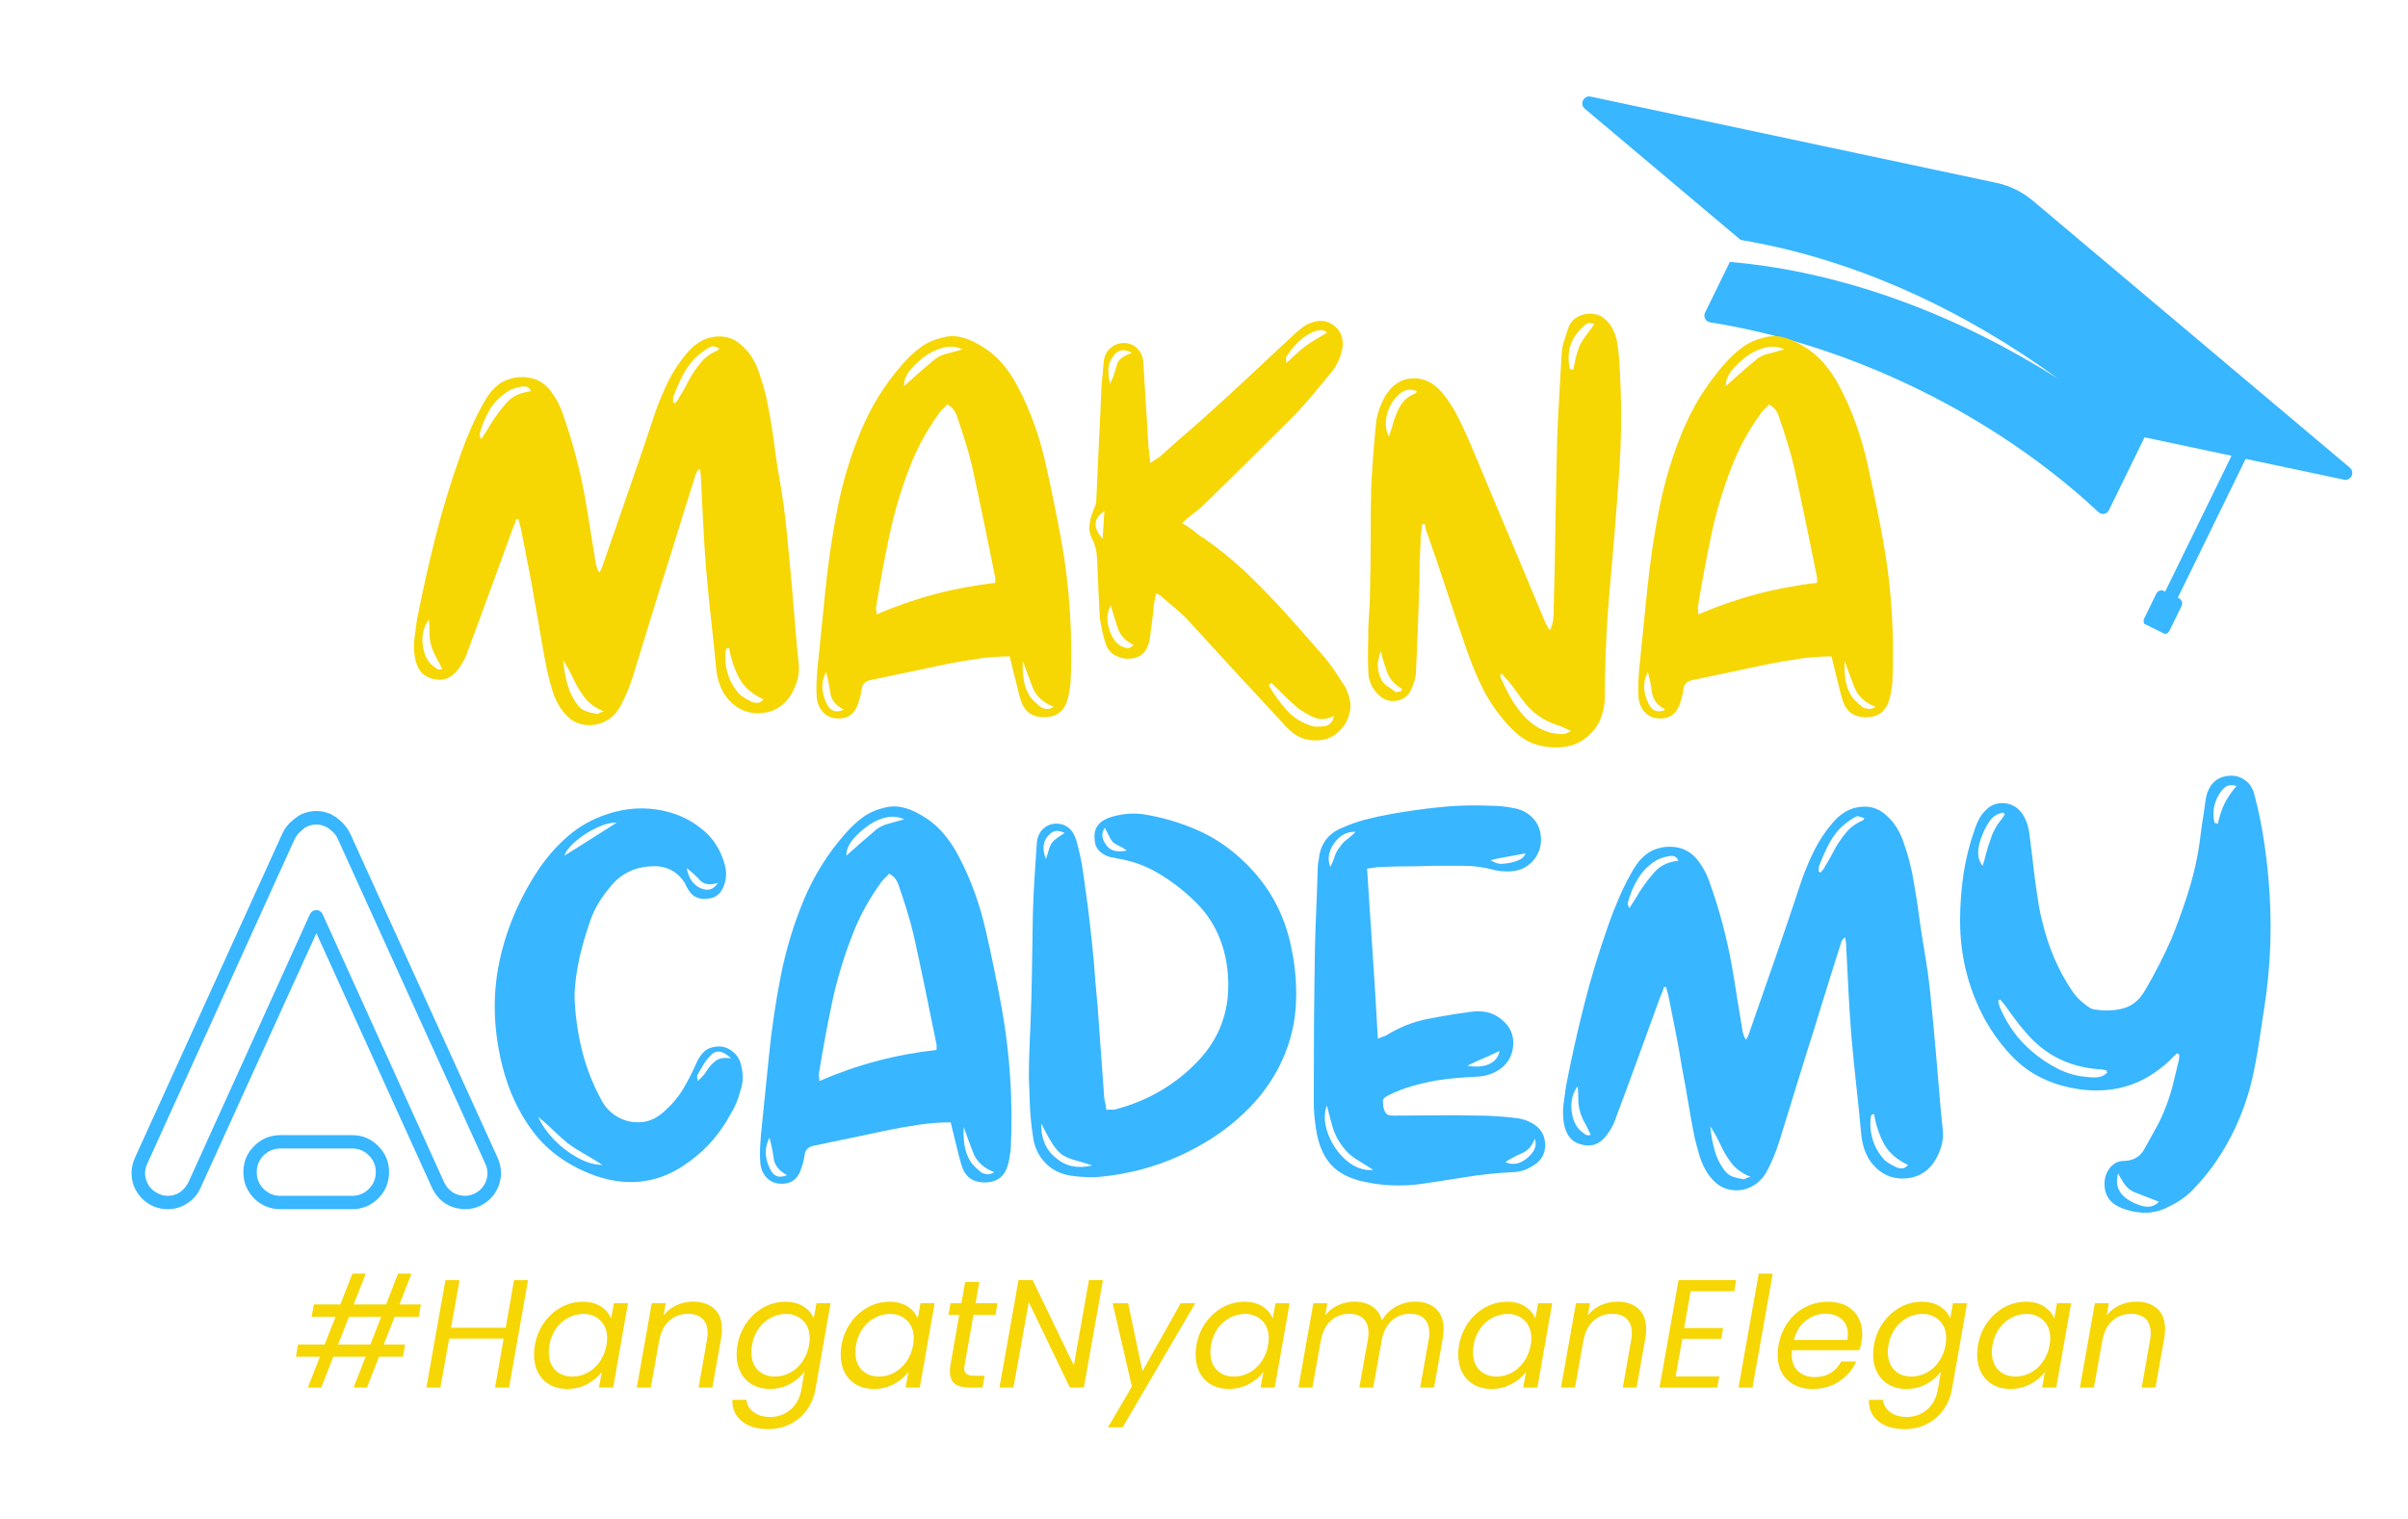 <svg xmlns="http://www.w3.org/2000/svg" xmlns:xlink="http://www.w3.org/1999/xlink" width="466" zoomAndPan="magnify" viewBox="0 0 349.5 220.5" height="294" preserveAspectRatio="xMidYMid meet" version="1.2"><defs><clipPath id="11498774ff"><path d="M 18 0 L 348.855 0 L 348.855 210 L 18 210 Z M 18 0 "/></clipPath><clipPath id="4cc7c342c3"><path d="M 211 13 L 324 13 L 324 93 L 211 93 Z M 211 13 "/></clipPath><clipPath id="3a5a120691"><path d="M 218.609 0 L 330.551 54.707 L 309.215 98.359 L 197.273 43.656 Z M 218.609 0 "/></clipPath><clipPath id="edbd427abf"><path d="M 218.609 0 L 330.551 54.707 L 309.215 98.359 L 197.273 43.656 Z M 218.609 0 "/></clipPath><clipPath id="0d48a4f50b"><path d="M 0.066 14 L 39 14 L 39 72 L 0.066 72 Z M 0.066 14 "/></clipPath><clipPath id="b1cfcced0d"><rect x="0" width="263" y="0" height="85"/></clipPath><clipPath id="8a6c663b7b"><path d="M 0.586 97 L 64 97 L 64 193 L 0.586 193 Z M 0.586 97 "/></clipPath><clipPath id="ec22106df0"><path d="M 0.586 20 L 56 20 L 56 79 L 0.586 79 Z M 0.586 20 "/></clipPath><clipPath id="ed612ab033"><rect x="0" width="64" y="0" height="96"/></clipPath><clipPath id="aff6897357"><path d="M 24 177 L 299 177 L 299 209.766 L 24 209.766 Z M 24 177 "/></clipPath><clipPath id="620c1fcd83"><path d="M 0.531 7 L 20 7 L 20 25 L 0.531 25 Z M 0.531 7 "/></clipPath><clipPath id="fbc0594073"><rect x="0" width="275" y="0" height="33"/></clipPath><clipPath id="e9233b1180"><rect x="0" width="331" y="0" height="210"/></clipPath></defs><g id="97870551d4"><g clip-rule="nonzero" clip-path="url(#11498774ff)"><g transform="matrix(1,0,0,1,18,0)"><g clip-path="url(#e9233b1180)"><g clip-rule="nonzero" clip-path="url(#4cc7c342c3)"><g clip-rule="nonzero" clip-path="url(#3a5a120691)"><g clip-rule="nonzero" clip-path="url(#edbd427abf)"><path style=" stroke:none;fill-rule:nonzero;fill:#38b6ff;fill-opacity:1;" d="M 323.031 67.852 L 277.043 29.125 C 275.5 27.828 273.668 26.934 271.73 26.531 L 212.883 14.023 C 211.859 13.793 211.215 15.113 212.023 15.781 L 234.633 34.82 C 251.328 37.621 267.121 45.066 280.746 54.992 C 266.473 45.93 249.922 39.477 233.074 38.008 L 229.477 45.371 C 229.172 45.996 229.559 46.684 230.234 46.789 C 239.844 48.305 250.18 51.496 260.367 56.473 C 270.551 61.453 279.418 67.645 286.555 74.312 C 287.055 74.781 287.801 74.648 288.105 74.023 L 293.262 63.473 L 305.891 66.148 L 296.254 85.859 L 296.07 85.77 C 295.668 85.574 295.18 85.742 294.98 86.145 L 293.207 89.773 C 293.012 90.176 293.18 90.668 293.582 90.863 L 295.781 91.938 C 296.184 92.137 296.676 91.969 296.871 91.562 L 298.645 87.938 C 298.844 87.535 298.672 87.043 298.27 86.848 L 298.086 86.758 L 307.938 66.602 L 322.172 69.609 C 323.23 69.855 323.879 68.539 323.031 67.852 Z M 323.031 67.852 "/></g></g></g><g style="fill:#f6d603;fill-opacity:1;"><g transform="translate(42.003, 104.675)"><path style="stroke:none" d="M 14.906 -29.328 C 14.852 -29.047 14.77 -28.781 14.656 -28.531 C 14.551 -28.281 14.441 -28.016 14.328 -27.734 C 13.273 -24.848 12.219 -21.945 11.156 -19.031 C 10.102 -16.113 9.02 -13.188 7.906 -10.25 C 7.801 -9.852 7.648 -9.461 7.453 -9.078 C 7.254 -8.691 7.047 -8.332 6.828 -8 C 5.773 -6.332 4.441 -5.719 2.828 -6.156 C 1.328 -6.488 0.441 -7.602 0.172 -9.5 C 0.055 -10.383 0.051 -11.242 0.156 -12.078 C 0.27 -12.91 0.383 -13.77 0.5 -14.656 C 1.281 -18.656 2.172 -22.641 3.172 -26.609 C 4.172 -30.578 5.363 -34.508 6.75 -38.406 C 7.25 -39.844 7.801 -41.254 8.406 -42.641 C 9.02 -44.035 9.719 -45.398 10.5 -46.734 C 11 -47.566 11.594 -48.258 12.281 -48.812 C 12.977 -49.363 13.852 -49.723 14.906 -49.891 C 17.238 -50.172 19.016 -49.367 20.234 -47.484 C 20.797 -46.703 21.242 -45.836 21.578 -44.891 C 23.016 -40.898 24.125 -36.766 24.906 -32.484 C 25.188 -30.867 25.453 -29.254 25.703 -27.641 C 25.953 -26.035 26.211 -24.43 26.484 -22.828 C 26.547 -22.598 26.602 -22.383 26.656 -22.188 C 26.707 -22 26.816 -21.797 26.984 -21.578 C 27.211 -21.91 27.41 -22.352 27.578 -22.906 C 28.848 -26.57 30.117 -30.238 31.391 -33.906 C 32.672 -37.57 33.926 -41.266 35.156 -44.984 C 35.707 -46.535 36.344 -48.031 37.062 -49.469 C 37.789 -50.914 38.68 -52.25 39.734 -53.469 C 40.68 -54.582 41.734 -55.305 42.891 -55.641 C 44.836 -56.141 46.477 -55.723 47.812 -54.391 C 48.426 -53.836 48.941 -53.188 49.359 -52.438 C 49.773 -51.688 50.094 -50.922 50.312 -50.141 C 50.812 -48.703 51.195 -47.242 51.469 -45.766 C 51.75 -44.297 52.004 -42.812 52.234 -41.312 C 52.504 -39.094 52.832 -36.867 53.219 -34.641 C 53.613 -32.422 53.922 -30.176 54.141 -27.906 C 54.422 -25.125 54.688 -22.316 54.938 -19.484 C 55.188 -16.66 55.422 -13.859 55.641 -11.078 C 55.691 -10.691 55.734 -10.289 55.766 -9.875 C 55.797 -9.457 55.836 -9.023 55.891 -8.578 C 56.055 -7.359 55.891 -6.164 55.391 -5 C 54.391 -2.613 52.723 -1.336 50.391 -1.172 C 49.223 -1.109 48.18 -1.344 47.266 -1.875 C 46.348 -2.406 45.586 -3.172 44.984 -4.172 C 44.484 -5.055 44.148 -6.082 43.984 -7.25 C 43.754 -9.688 43.5 -12.141 43.219 -14.609 C 42.945 -17.086 42.703 -19.578 42.484 -22.078 C 42.316 -24.242 42.176 -26.422 42.062 -28.609 C 41.945 -30.805 41.836 -33.016 41.734 -35.234 C 41.734 -35.453 41.719 -35.672 41.688 -35.891 C 41.656 -36.117 41.613 -36.375 41.562 -36.656 C 41.289 -36.426 41.113 -36.203 41.031 -35.984 C 40.945 -35.766 40.875 -35.539 40.812 -35.312 C 39.926 -32.539 39.051 -29.75 38.188 -26.938 C 37.332 -24.133 36.457 -21.348 35.562 -18.578 C 34.957 -16.578 34.348 -14.586 33.734 -12.609 C 33.117 -10.641 32.508 -8.656 31.906 -6.656 C 31.406 -5.051 30.766 -3.523 29.984 -2.078 C 29.379 -1.023 28.562 -0.281 27.531 0.156 C 26.5 0.602 25.43 0.691 24.328 0.422 C 23.711 0.254 23.164 -0.02 22.688 -0.406 C 22.219 -0.801 21.789 -1.273 21.406 -1.828 C 20.852 -2.66 20.438 -3.551 20.156 -4.5 C 19.875 -5.445 19.625 -6.391 19.406 -7.328 C 19.07 -8.992 18.766 -10.672 18.484 -12.359 C 18.211 -14.055 17.91 -15.77 17.578 -17.5 C 17.297 -19.27 16.973 -21.039 16.609 -22.812 C 16.254 -24.594 15.91 -26.348 15.578 -28.078 C 15.523 -28.297 15.469 -28.5 15.406 -28.688 C 15.352 -28.883 15.301 -29.098 15.25 -29.328 C 15.188 -29.328 15.141 -29.328 15.109 -29.328 C 15.086 -29.328 15.02 -29.328 14.906 -29.328 Z M 17.078 -47.891 C 16.859 -48.285 16.633 -48.508 16.406 -48.562 C 16.188 -48.613 15.938 -48.613 15.656 -48.562 C 15.051 -48.445 14.5 -48.281 14 -48.062 C 12.77 -47.344 11.805 -46.41 11.109 -45.266 C 10.422 -44.129 9.91 -42.895 9.578 -41.562 C 9.578 -41.562 9.66 -41.344 9.828 -40.906 C 10.109 -41.344 10.375 -41.754 10.625 -42.141 C 10.875 -42.535 11.109 -42.926 11.328 -43.312 C 12.047 -44.426 12.805 -45.426 13.609 -46.312 C 14.422 -47.195 15.578 -47.723 17.078 -47.891 Z M 45.812 -10.656 C 45.695 -10.602 45.613 -10.578 45.562 -10.578 C 45.508 -10.578 45.484 -10.578 45.484 -10.578 C 45.367 -10.359 45.312 -10.219 45.312 -10.156 C 45.094 -7.77 45.758 -5.691 47.312 -3.922 C 47.594 -3.691 47.898 -3.477 48.234 -3.281 C 48.566 -3.094 48.898 -2.914 49.234 -2.75 C 49.453 -2.695 49.695 -2.672 49.969 -2.672 C 50.25 -2.672 50.531 -2.836 50.812 -3.172 C 49.145 -3.941 47.961 -4.977 47.266 -6.281 C 46.578 -7.594 46.094 -9.051 45.812 -10.656 Z M 37.656 -46.312 C 37.875 -46.195 37.984 -46.141 37.984 -46.141 C 38.098 -46.305 38.207 -46.445 38.312 -46.562 C 38.426 -46.676 38.508 -46.816 38.562 -46.984 C 38.844 -47.422 39.109 -47.863 39.359 -48.312 C 39.609 -48.758 39.844 -49.203 40.062 -49.641 C 40.562 -50.535 41.129 -51.359 41.766 -52.109 C 42.41 -52.859 43.203 -53.426 44.141 -53.812 C 44.203 -53.812 44.242 -53.852 44.266 -53.938 C 44.297 -54.02 44.336 -54.086 44.391 -54.141 C 43.953 -54.305 43.66 -54.398 43.516 -54.422 C 43.379 -54.453 43.172 -54.383 42.891 -54.219 C 42.504 -54 42.129 -53.75 41.766 -53.469 C 41.41 -53.195 41.094 -52.922 40.812 -52.641 C 40.094 -51.867 39.492 -51.008 39.016 -50.062 C 38.547 -49.113 38.117 -48.141 37.734 -47.141 C 37.68 -47.035 37.664 -46.898 37.688 -46.734 C 37.719 -46.566 37.707 -46.426 37.656 -46.312 Z M 21.734 -8.828 C 21.848 -7.609 22.055 -6.441 22.359 -5.328 C 22.672 -4.223 23.188 -3.195 23.906 -2.25 C 24.238 -1.863 24.641 -1.586 25.109 -1.422 C 25.586 -1.254 26.078 -1.141 26.578 -1.078 C 26.68 -1.023 26.801 -1.051 26.938 -1.156 C 27.082 -1.27 27.32 -1.359 27.656 -1.422 C 26.438 -1.922 25.504 -2.586 24.859 -3.422 C 24.223 -4.254 23.68 -5.156 23.234 -6.125 C 22.797 -7.094 22.297 -7.992 21.734 -8.828 Z M 2.25 -14.75 C 1.531 -13.801 1.223 -12.66 1.328 -11.328 C 1.441 -9.992 1.859 -8.969 2.578 -8.25 C 2.859 -8.02 3.109 -7.82 3.328 -7.656 C 3.555 -7.488 3.836 -7.461 4.172 -7.578 C 3.891 -8.191 3.594 -8.773 3.281 -9.328 C 2.977 -9.879 2.742 -10.438 2.578 -11 C 2.41 -11.602 2.328 -12.223 2.328 -12.859 C 2.328 -13.504 2.301 -14.133 2.25 -14.75 Z M 2.25 -14.75 "/></g></g><g style="fill:#f6d603;fill-opacity:1;"><g transform="translate(100.475, 104.675)"><path style="stroke:none" d="M 28.078 -9.406 C 26.516 -9.406 24.984 -9.297 23.484 -9.078 C 21.984 -8.859 20.516 -8.609 19.078 -8.328 C 17.242 -7.941 15.395 -7.551 13.531 -7.156 C 11.676 -6.77 9.832 -6.383 8 -6 C 7.102 -5.832 6.629 -5.359 6.578 -4.578 C 6.523 -4.305 6.469 -4.016 6.406 -3.703 C 6.352 -3.398 6.27 -3.109 6.156 -2.828 C 5.664 -1.055 4.555 -0.254 2.828 -0.422 C 2.109 -0.473 1.5 -0.758 1 -1.281 C 0.5 -1.812 0.191 -2.492 0.078 -3.328 C 0.023 -4.055 0.008 -4.781 0.031 -5.5 C 0.062 -6.219 0.109 -6.938 0.172 -7.656 C 0.555 -11.32 0.941 -15.125 1.328 -19.062 C 1.723 -23.008 2.305 -26.953 3.078 -30.891 C 3.859 -34.836 5 -38.602 6.5 -42.188 C 8 -45.77 10.023 -49.004 12.578 -51.891 C 13.359 -52.785 14.191 -53.562 15.078 -54.219 C 15.961 -54.883 16.988 -55.359 18.156 -55.641 C 19.102 -55.922 20.02 -55.961 20.906 -55.766 C 21.789 -55.566 22.648 -55.219 23.484 -54.719 C 24.816 -54 25.957 -53.098 26.906 -52.016 C 27.852 -50.93 28.66 -49.723 29.328 -48.391 C 31.047 -45.117 32.348 -41.523 33.234 -37.609 C 34.117 -33.691 34.895 -29.898 35.562 -26.234 C 36.176 -22.848 36.594 -19.406 36.812 -15.906 C 37.039 -12.406 37.07 -8.938 36.906 -5.5 C 36.844 -5.051 36.77 -4.578 36.688 -4.078 C 36.602 -3.578 36.477 -3.109 36.312 -2.672 C 35.758 -1.273 34.676 -0.578 33.062 -0.578 C 31.457 -0.578 30.375 -1.273 29.812 -2.672 C 29.656 -3.109 29.52 -3.562 29.406 -4.031 C 29.289 -4.508 29.18 -4.941 29.078 -5.328 C 28.91 -5.992 28.742 -6.66 28.578 -7.328 C 28.41 -7.992 28.242 -8.688 28.078 -9.406 Z M 18.984 -45.984 C 18.816 -45.754 18.633 -45.555 18.438 -45.391 C 18.25 -45.223 18.07 -45.031 17.906 -44.812 C 17.02 -43.594 16.211 -42.328 15.484 -41.016 C 14.766 -39.711 14.129 -38.344 13.578 -36.906 C 12.297 -33.625 11.297 -30.258 10.578 -26.812 C 9.859 -23.375 9.219 -19.906 8.656 -16.406 C 8.656 -16.352 8.672 -16.254 8.703 -16.109 C 8.734 -15.973 8.75 -15.77 8.75 -15.5 C 14.25 -17.883 19.992 -19.41 25.984 -20.078 C 25.984 -20.297 25.984 -20.457 25.984 -20.562 C 25.984 -20.676 25.984 -20.766 25.984 -20.828 C 25.43 -23.598 24.875 -26.328 24.312 -29.016 C 23.758 -31.711 23.18 -34.426 22.578 -37.156 C 22.297 -38.32 21.973 -39.484 21.609 -40.641 C 21.254 -41.805 20.879 -42.945 20.484 -44.062 C 20.379 -44.445 20.211 -44.805 19.984 -45.141 C 19.766 -45.473 19.43 -45.754 18.984 -45.984 Z M 12.75 -48.641 C 13.414 -49.254 14.066 -49.836 14.703 -50.391 C 15.336 -50.953 15.988 -51.508 16.656 -52.062 C 17.27 -52.676 17.992 -53.094 18.828 -53.312 C 19.66 -53.531 20.461 -53.75 21.234 -53.969 C 20.348 -54.363 19.473 -54.461 18.609 -54.266 C 17.754 -54.066 16.938 -53.723 16.156 -53.234 C 15.102 -52.504 14.254 -51.738 13.609 -50.938 C 12.973 -50.133 12.688 -49.367 12.75 -48.641 Z M 29.984 -8.75 C 29.93 -7.801 29.973 -6.883 30.109 -6 C 30.242 -5.113 30.562 -4.281 31.062 -3.5 C 31.289 -3.219 31.539 -2.953 31.812 -2.703 C 32.094 -2.453 32.375 -2.219 32.656 -2 C 32.875 -1.883 33.133 -1.812 33.438 -1.781 C 33.75 -1.758 34.098 -1.859 34.484 -2.078 C 32.93 -2.691 31.906 -3.633 31.406 -4.906 C 30.906 -6.188 30.43 -7.469 29.984 -8.75 Z M 1.422 -7.156 C 1.023 -6.383 0.844 -5.625 0.875 -4.875 C 0.906 -4.125 1.113 -3.359 1.5 -2.578 C 2 -1.473 2.832 -1.172 4 -1.672 C 2.832 -2.273 2.176 -3.094 2.031 -4.125 C 1.895 -5.156 1.691 -6.164 1.422 -7.156 Z M 1.422 -7.156 "/></g></g><g style="fill:#f6d603;fill-opacity:1;"><g transform="translate(140.04, 104.675)"><path style="stroke:none" d="M 9.75 -18.578 C 9.633 -17.961 9.52 -17.352 9.406 -16.75 C 9.352 -15.969 9.27 -15.16 9.156 -14.328 C 9.051 -13.492 8.941 -12.688 8.828 -11.906 C 8.547 -10.188 7.629 -9.242 6.078 -9.078 C 5.305 -9.023 4.586 -9.164 3.922 -9.5 C 3.254 -9.832 2.781 -10.359 2.5 -11.078 C 2.281 -11.691 2.098 -12.332 1.953 -13 C 1.816 -13.664 1.691 -14.332 1.578 -15 C 1.523 -16.219 1.469 -17.422 1.406 -18.609 C 1.352 -19.805 1.301 -21.016 1.25 -22.234 C 1.25 -22.961 1.207 -23.672 1.125 -24.359 C 1.039 -25.055 0.832 -25.738 0.5 -26.406 C 0.164 -27.02 0.023 -27.672 0.078 -28.359 C 0.141 -29.055 0.305 -29.738 0.578 -30.406 C 0.691 -30.676 0.801 -30.953 0.906 -31.234 C 1.02 -31.516 1.078 -31.789 1.078 -32.062 C 1.191 -34.844 1.316 -37.609 1.453 -40.359 C 1.598 -43.109 1.723 -45.844 1.828 -48.562 C 1.891 -49.176 1.945 -49.801 2 -50.438 C 2.051 -51.07 2.109 -51.695 2.172 -52.312 C 2.273 -53.082 2.602 -53.703 3.156 -54.172 C 3.719 -54.648 4.359 -54.891 5.078 -54.891 C 5.859 -54.891 6.508 -54.625 7.031 -54.094 C 7.562 -53.57 7.852 -52.895 7.906 -52.062 C 8.02 -50.008 8.145 -47.953 8.281 -45.891 C 8.426 -43.836 8.551 -41.758 8.656 -39.656 C 8.719 -39.375 8.758 -39.051 8.781 -38.688 C 8.812 -38.332 8.852 -37.93 8.906 -37.484 C 9.238 -37.703 9.516 -37.879 9.734 -38.016 C 9.961 -38.16 10.188 -38.316 10.406 -38.484 C 11.633 -39.598 12.859 -40.68 14.078 -41.734 C 15.297 -42.785 16.52 -43.867 17.75 -44.984 C 19.852 -46.867 21.93 -48.781 23.984 -50.719 C 26.047 -52.664 28.102 -54.582 30.156 -56.469 C 30.488 -56.75 30.82 -57.016 31.156 -57.266 C 31.488 -57.516 31.848 -57.695 32.234 -57.812 C 33.516 -58.312 34.641 -58.172 35.609 -57.391 C 36.578 -56.609 36.977 -55.551 36.812 -54.219 C 36.539 -52.727 35.93 -51.453 34.984 -50.391 C 34.203 -49.453 33.41 -48.492 32.609 -47.516 C 31.805 -46.547 30.957 -45.586 30.062 -44.641 C 27.844 -42.422 25.625 -40.211 23.406 -38.016 C 21.188 -35.828 18.969 -33.648 16.75 -31.484 C 16.301 -31.035 15.797 -30.602 15.234 -30.188 C 14.68 -29.781 14.102 -29.297 13.5 -28.734 C 13.719 -28.629 13.922 -28.52 14.109 -28.406 C 14.305 -28.289 14.461 -28.18 14.578 -28.078 C 14.961 -27.848 15.305 -27.594 15.609 -27.312 C 15.922 -27.039 16.27 -26.797 16.656 -26.578 C 19.207 -24.797 21.566 -22.836 23.734 -20.703 C 25.898 -18.566 28.008 -16.332 30.062 -14 C 31.176 -12.719 32.301 -11.438 33.438 -10.156 C 34.582 -8.883 35.598 -7.523 36.484 -6.078 C 36.703 -5.742 36.91 -5.426 37.109 -5.125 C 37.305 -4.82 37.457 -4.504 37.562 -4.172 C 38.008 -3.055 38.078 -1.969 37.766 -0.906 C 37.461 0.145 36.867 1.031 35.984 1.75 C 35.203 2.414 34.227 2.758 33.062 2.781 C 31.895 2.812 30.844 2.523 29.906 1.922 C 29.52 1.641 29.16 1.332 28.828 1 C 28.492 0.664 28.188 0.332 27.906 0 C 25.57 -2.5 23.254 -5 20.953 -7.5 C 18.648 -10 16.359 -12.5 14.078 -15 C 13.523 -15.551 12.957 -16.062 12.375 -16.531 C 11.789 -17.008 11.219 -17.492 10.656 -17.984 C 10.551 -18.098 10.426 -18.195 10.281 -18.281 C 10.145 -18.363 9.969 -18.461 9.75 -18.578 Z M 26.484 -5.578 C 26.43 -5.523 26.375 -5.469 26.312 -5.406 C 26.258 -5.352 26.18 -5.301 26.078 -5.25 C 26.848 -3.914 27.734 -2.691 28.734 -1.578 C 29.734 -0.473 31.008 0.301 32.562 0.75 C 32.844 0.801 33.16 0.812 33.516 0.781 C 33.879 0.758 34.203 0.723 34.484 0.672 C 34.766 0.555 35 0.383 35.188 0.156 C 35.383 -0.062 35.508 -0.363 35.562 -0.75 C 34.508 -0.25 33.566 -0.176 32.734 -0.531 C 31.898 -0.895 31.094 -1.359 30.312 -1.922 C 29.875 -2.305 29.414 -2.719 28.938 -3.156 C 28.469 -3.602 28.016 -4.051 27.578 -4.5 C 27.41 -4.664 27.227 -4.844 27.031 -5.031 C 26.832 -5.227 26.648 -5.41 26.484 -5.578 Z M 3.172 -16.828 C 2.609 -15.773 2.535 -14.609 2.953 -13.328 C 3.367 -12.047 3.992 -11.211 4.828 -10.828 C 5.109 -10.711 5.375 -10.641 5.625 -10.609 C 5.875 -10.586 6.164 -10.742 6.5 -11.078 C 5.332 -11.629 4.566 -12.43 4.203 -13.484 C 3.848 -14.547 3.504 -15.66 3.172 -16.828 Z M 34.562 -56.391 C 34.289 -56.672 33.973 -56.797 33.609 -56.766 C 33.242 -56.734 32.926 -56.664 32.656 -56.562 C 31.758 -56.164 30.992 -55.648 30.359 -55.016 C 29.723 -54.379 29.156 -53.672 28.656 -52.891 C 28.602 -52.836 28.586 -52.738 28.609 -52.594 C 28.641 -52.457 28.656 -52.254 28.656 -51.984 C 29.207 -52.484 29.703 -52.938 30.141 -53.344 C 30.586 -53.758 31.035 -54.133 31.484 -54.469 C 31.93 -54.801 32.414 -55.117 32.938 -55.422 C 33.469 -55.734 34.008 -56.055 34.562 -56.391 Z M 6.25 -53.469 C 5.031 -54.133 4.086 -53.914 3.422 -52.812 C 3.023 -52.258 2.828 -51.648 2.828 -50.984 C 2.828 -50.316 2.91 -49.648 3.078 -48.984 C 3.305 -49.422 3.488 -49.848 3.625 -50.266 C 3.758 -50.68 3.883 -51.086 4 -51.484 C 4.113 -52.035 4.363 -52.445 4.75 -52.719 C 5.133 -53 5.633 -53.25 6.25 -53.469 Z M 2 -26.484 C 2.051 -27.266 2.094 -27.957 2.125 -28.562 C 2.156 -29.176 2.195 -29.816 2.25 -30.484 C 0.633 -29.43 0.551 -28.098 2 -26.484 Z M 2 -26.484 "/></g></g><g style="fill:#f6d603;fill-opacity:1;"><g transform="translate(180.52, 104.675)"><path style="stroke:none" d="M 7.906 -28.578 C 7.852 -28.18 7.797 -27.758 7.734 -27.312 C 7.68 -26.875 7.656 -26.43 7.656 -25.984 C 7.602 -25.047 7.562 -24.086 7.531 -23.109 C 7.508 -22.141 7.5 -21.18 7.5 -20.234 C 7.438 -18.078 7.363 -15.914 7.281 -13.75 C 7.195 -11.582 7.102 -9.414 7 -7.25 C 7 -6.852 6.941 -6.445 6.828 -6.031 C 6.711 -5.625 6.57 -5.223 6.406 -4.828 C 5.969 -3.723 5.191 -3.098 4.078 -2.953 C 2.973 -2.816 2.031 -3.223 1.25 -4.172 C 0.469 -5.055 0.078 -6.082 0.078 -7.25 C 0.023 -8.352 0.008 -9.445 0.031 -10.531 C 0.062 -11.613 0.078 -12.688 0.078 -13.75 C 0.141 -14.688 0.195 -15.613 0.25 -16.531 C 0.301 -17.445 0.328 -18.348 0.328 -19.234 C 0.391 -21.68 0.422 -24.141 0.422 -26.609 C 0.422 -29.078 0.445 -31.535 0.5 -33.984 C 0.664 -37.266 0.914 -40.516 1.25 -43.734 C 1.363 -44.336 1.531 -44.93 1.75 -45.516 C 1.969 -46.098 2.219 -46.641 2.5 -47.141 C 3.5 -48.805 4.816 -49.68 6.453 -49.766 C 8.086 -49.848 9.52 -49.172 10.75 -47.734 C 11.582 -46.734 12.289 -45.676 12.875 -44.562 C 13.457 -43.445 14 -42.312 14.5 -41.156 C 15.438 -38.988 16.363 -36.789 17.281 -34.562 C 18.195 -32.344 19.129 -30.125 20.078 -27.906 C 21.016 -25.688 21.941 -23.477 22.859 -21.281 C 23.773 -19.082 24.707 -16.848 25.656 -14.578 C 25.77 -14.359 25.879 -14.133 25.984 -13.906 C 26.098 -13.688 26.238 -13.438 26.406 -13.156 C 26.688 -13.719 26.852 -14.25 26.906 -14.75 C 26.957 -15.25 26.984 -15.75 26.984 -16.25 C 27.098 -20.301 27.18 -24.352 27.234 -28.406 C 27.297 -32.457 27.379 -36.508 27.484 -40.562 C 27.547 -42.727 27.645 -44.895 27.781 -47.062 C 27.914 -49.227 28.039 -51.395 28.156 -53.562 C 28.207 -54.113 28.316 -54.641 28.484 -55.141 C 28.648 -55.641 28.816 -56.164 28.984 -56.719 C 29.379 -58.164 30.379 -58.973 31.984 -59.141 C 32.816 -59.191 33.508 -59.023 34.062 -58.641 C 34.625 -58.254 35.098 -57.727 35.484 -57.062 C 35.867 -56.332 36.117 -55.578 36.234 -54.797 C 36.348 -54.023 36.43 -53.254 36.484 -52.484 C 36.867 -46.984 36.867 -41.5 36.484 -36.031 C 36.098 -30.562 35.656 -25.086 35.156 -19.609 C 34.656 -14.141 34.406 -8.66 34.406 -3.172 C 34.344 -2.273 34.172 -1.426 33.891 -0.625 C 33.617 0.176 33.176 0.91 32.562 1.578 C 31.508 2.691 30.359 3.375 29.109 3.625 C 27.859 3.875 26.539 3.859 25.156 3.578 C 23.988 3.305 22.973 2.836 22.109 2.172 C 21.254 1.504 20.461 0.723 19.734 -0.172 C 18.516 -1.609 17.504 -3.129 16.703 -4.734 C 15.898 -6.348 15.191 -8.02 14.578 -9.75 C 13.523 -12.75 12.5 -15.773 11.5 -18.828 C 10.5 -21.879 9.469 -24.906 8.406 -27.906 C 8.406 -28.07 8.352 -28.32 8.25 -28.656 C 8.133 -28.602 8.02 -28.578 7.906 -28.578 Z M 29.484 1.422 C 29.098 1.254 28.738 1.086 28.406 0.922 C 28.07 0.754 27.711 0.613 27.328 0.5 C 25.66 -0.051 24.211 -1.023 22.984 -2.422 C 22.547 -2.973 22.129 -3.523 21.734 -4.078 C 21.348 -4.641 20.93 -5.195 20.484 -5.75 C 20.316 -5.914 20.148 -6.094 19.984 -6.281 C 19.816 -6.477 19.648 -6.688 19.484 -6.906 C 19.379 -6.801 19.297 -6.75 19.234 -6.75 C 19.234 -6.414 19.289 -6.191 19.406 -6.078 C 19.738 -5.359 20.082 -4.648 20.438 -3.953 C 20.801 -3.266 21.207 -2.613 21.656 -2 C 22.27 -1.113 22.977 -0.352 23.781 0.281 C 24.582 0.926 25.516 1.391 26.578 1.672 C 27.016 1.773 27.484 1.844 27.984 1.875 C 28.484 1.906 28.984 1.754 29.484 1.422 Z M 7.156 -47.891 C 6.051 -48.391 5.023 -48.086 4.078 -46.984 C 3.359 -46.148 2.898 -45.191 2.703 -44.109 C 2.516 -43.023 2.641 -42.094 3.078 -41.312 C 3.191 -41.695 3.301 -42.039 3.406 -42.344 C 3.52 -42.656 3.609 -42.953 3.672 -43.234 C 3.941 -44.172 4.301 -45.031 4.75 -45.812 C 5.195 -46.594 5.914 -47.176 6.906 -47.562 C 7.02 -47.676 7.102 -47.785 7.156 -47.891 Z M 29.328 -51.141 C 29.43 -51.086 29.523 -51.062 29.609 -51.062 C 29.691 -51.062 29.758 -51.035 29.812 -50.984 C 29.926 -51.586 30.051 -52.18 30.188 -52.766 C 30.332 -53.348 30.516 -53.914 30.734 -54.469 C 31.016 -55.031 31.348 -55.562 31.734 -56.062 C 32.117 -56.562 32.508 -57.086 32.906 -57.641 C 32.344 -57.859 31.895 -57.828 31.562 -57.547 C 31.227 -57.273 30.926 -56.973 30.656 -56.641 C 29.938 -55.859 29.477 -54.992 29.281 -54.047 C 29.082 -53.109 29.098 -52.141 29.328 -51.141 Z M 1.922 -10.156 C 1.254 -8.656 1.305 -7.211 2.078 -5.828 C 2.305 -5.492 2.598 -5.219 2.953 -5 C 3.316 -4.781 3.664 -4.531 4 -4.25 C 4.113 -4.195 4.238 -4.195 4.375 -4.25 C 4.508 -4.301 4.66 -4.328 4.828 -4.328 C 4.828 -4.441 4.883 -4.555 5 -4.672 C 3.945 -5.273 3.223 -6.078 2.828 -7.078 C 2.441 -8.078 2.141 -9.102 1.922 -10.156 Z M 1.922 -10.156 "/></g></g><g style="fill:#f6d603;fill-opacity:1;"><g transform="translate(219.752, 104.675)"><path style="stroke:none" d="M 28.078 -9.406 C 26.516 -9.406 24.984 -9.297 23.484 -9.078 C 21.984 -8.859 20.516 -8.609 19.078 -8.328 C 17.242 -7.941 15.395 -7.551 13.531 -7.156 C 11.676 -6.77 9.832 -6.383 8 -6 C 7.102 -5.832 6.629 -5.359 6.578 -4.578 C 6.523 -4.305 6.469 -4.016 6.406 -3.703 C 6.352 -3.398 6.27 -3.109 6.156 -2.828 C 5.664 -1.055 4.555 -0.254 2.828 -0.422 C 2.109 -0.473 1.5 -0.758 1 -1.281 C 0.5 -1.812 0.191 -2.492 0.078 -3.328 C 0.023 -4.055 0.008 -4.781 0.031 -5.5 C 0.062 -6.219 0.109 -6.938 0.172 -7.656 C 0.555 -11.32 0.941 -15.125 1.328 -19.062 C 1.723 -23.008 2.305 -26.953 3.078 -30.891 C 3.859 -34.836 5 -38.602 6.5 -42.188 C 8 -45.77 10.023 -49.004 12.578 -51.891 C 13.359 -52.785 14.191 -53.562 15.078 -54.219 C 15.961 -54.883 16.988 -55.359 18.156 -55.641 C 19.102 -55.922 20.02 -55.961 20.906 -55.766 C 21.789 -55.566 22.648 -55.219 23.484 -54.719 C 24.816 -54 25.957 -53.098 26.906 -52.016 C 27.852 -50.93 28.66 -49.723 29.328 -48.391 C 31.047 -45.117 32.348 -41.523 33.234 -37.609 C 34.117 -33.691 34.895 -29.898 35.562 -26.234 C 36.176 -22.848 36.594 -19.406 36.812 -15.906 C 37.039 -12.406 37.07 -8.938 36.906 -5.5 C 36.844 -5.051 36.77 -4.578 36.688 -4.078 C 36.602 -3.578 36.477 -3.109 36.312 -2.672 C 35.758 -1.273 34.676 -0.578 33.062 -0.578 C 31.457 -0.578 30.375 -1.273 29.812 -2.672 C 29.656 -3.109 29.52 -3.562 29.406 -4.031 C 29.289 -4.508 29.18 -4.941 29.078 -5.328 C 28.91 -5.992 28.742 -6.66 28.578 -7.328 C 28.41 -7.992 28.242 -8.688 28.078 -9.406 Z M 18.984 -45.984 C 18.816 -45.754 18.633 -45.555 18.438 -45.391 C 18.25 -45.223 18.07 -45.031 17.906 -44.812 C 17.02 -43.594 16.211 -42.328 15.484 -41.016 C 14.766 -39.711 14.129 -38.344 13.578 -36.906 C 12.297 -33.625 11.297 -30.258 10.578 -26.812 C 9.859 -23.375 9.219 -19.906 8.656 -16.406 C 8.656 -16.352 8.672 -16.254 8.703 -16.109 C 8.734 -15.973 8.75 -15.77 8.75 -15.5 C 14.25 -17.883 19.992 -19.41 25.984 -20.078 C 25.984 -20.297 25.984 -20.457 25.984 -20.562 C 25.984 -20.676 25.984 -20.766 25.984 -20.828 C 25.43 -23.598 24.875 -26.328 24.312 -29.016 C 23.758 -31.711 23.18 -34.426 22.578 -37.156 C 22.297 -38.32 21.973 -39.484 21.609 -40.641 C 21.254 -41.805 20.879 -42.945 20.484 -44.062 C 20.379 -44.445 20.211 -44.805 19.984 -45.141 C 19.766 -45.473 19.43 -45.754 18.984 -45.984 Z M 12.75 -48.641 C 13.414 -49.254 14.066 -49.836 14.703 -50.391 C 15.336 -50.953 15.988 -51.508 16.656 -52.062 C 17.27 -52.676 17.992 -53.094 18.828 -53.312 C 19.66 -53.531 20.461 -53.75 21.234 -53.969 C 20.348 -54.363 19.473 -54.461 18.609 -54.266 C 17.754 -54.066 16.938 -53.723 16.156 -53.234 C 15.102 -52.504 14.254 -51.738 13.609 -50.938 C 12.973 -50.133 12.688 -49.367 12.75 -48.641 Z M 29.984 -8.75 C 29.93 -7.801 29.973 -6.883 30.109 -6 C 30.242 -5.113 30.562 -4.281 31.062 -3.5 C 31.289 -3.219 31.539 -2.953 31.812 -2.703 C 32.094 -2.453 32.375 -2.219 32.656 -2 C 32.875 -1.883 33.133 -1.812 33.438 -1.781 C 33.75 -1.758 34.098 -1.859 34.484 -2.078 C 32.93 -2.691 31.906 -3.633 31.406 -4.906 C 30.906 -6.188 30.43 -7.469 29.984 -8.75 Z M 1.422 -7.156 C 1.023 -6.383 0.844 -5.625 0.875 -4.875 C 0.906 -4.125 1.113 -3.359 1.5 -2.578 C 2 -1.473 2.832 -1.172 4 -1.672 C 2.832 -2.273 2.176 -3.094 2.031 -4.125 C 1.895 -5.156 1.691 -6.164 1.422 -7.156 Z M 1.422 -7.156 "/></g></g><g style="fill:#f6d603;fill-opacity:1;"><g transform="translate(259.316, 104.675)"><path style="stroke:none" d=""/></g></g><g transform="matrix(1,0,0,1,52,102)"><g id="a295398326" clip-path="url(#b1cfcced0d)"><g clip-rule="nonzero" clip-path="url(#0d48a4f50b)"><g style="fill:#38b6ff;fill-opacity:1;"><g transform="translate(1.724, 70.195)"><path style="stroke:none" d="M 11.672 -27.297 C 11.785 -24.66 12.156 -22.098 12.781 -19.609 C 13.414 -17.117 14.363 -14.723 15.625 -12.422 C 16.164 -11.43 16.941 -10.645 17.953 -10.062 C 18.973 -9.488 20.098 -9.242 21.328 -9.328 C 22.566 -9.41 23.734 -9.973 24.828 -11.016 C 25.922 -12.004 26.812 -13.086 27.5 -14.266 C 28.188 -15.441 28.805 -16.66 29.359 -17.922 C 29.629 -18.523 29.957 -19.031 30.344 -19.438 C 30.727 -19.852 31.219 -20.113 31.812 -20.219 C 32.75 -20.438 33.598 -20.285 34.359 -19.766 C 35.129 -19.254 35.625 -18.531 35.844 -17.594 C 36.176 -16.281 36.148 -15.078 35.766 -13.984 C 35.43 -12.66 34.938 -11.477 34.281 -10.438 C 33.57 -9.125 32.738 -7.906 31.781 -6.781 C 30.82 -5.656 29.711 -4.629 28.453 -3.703 C 24.285 -0.523 19.68 0.188 14.641 -1.562 C 10.859 -2.938 7.895 -5.02 5.75 -7.812 C 3.613 -10.602 2.082 -13.863 1.156 -17.594 C -0.102 -22.688 -0.254 -27.602 0.703 -32.344 C 1.66 -37.094 3.562 -41.629 6.406 -45.953 C 7.664 -47.816 9.102 -49.445 10.719 -50.844 C 12.344 -52.25 14.223 -53.305 16.359 -54.016 C 19.816 -55.172 23.219 -55.145 26.562 -53.938 C 28.145 -53.332 29.539 -52.469 30.75 -51.344 C 31.957 -50.219 32.832 -48.781 33.375 -47.031 C 33.758 -45.875 33.758 -44.773 33.375 -43.734 C 32.938 -42.473 32.117 -41.816 30.922 -41.766 C 29.598 -41.598 28.633 -42.117 28.031 -43.328 C 27.926 -43.441 27.816 -43.66 27.703 -43.984 C 26.773 -45.461 25.488 -46.285 23.844 -46.453 C 20.719 -46.617 18.281 -45.492 16.531 -43.078 C 15.27 -41.547 14.363 -39.906 13.812 -38.156 C 13.258 -36.562 12.789 -34.941 12.406 -33.297 C 12.031 -31.648 11.785 -29.953 11.672 -28.203 C 11.672 -28.035 11.672 -27.883 11.672 -27.75 C 11.672 -27.613 11.672 -27.461 11.672 -27.297 Z M 15.703 -3.125 C 14.773 -3.727 13.898 -4.258 13.078 -4.719 C 12.254 -5.188 11.457 -5.695 10.688 -6.25 C 9.977 -6.852 9.281 -7.484 8.594 -8.141 C 7.906 -8.797 7.176 -9.453 6.406 -10.109 C 6.789 -9.129 7.488 -8.086 8.5 -6.984 C 9.52 -5.891 10.688 -4.973 12 -4.234 C 13.32 -3.492 14.555 -3.125 15.703 -3.125 Z M 17.766 -52.781 C 16.992 -52.832 16.047 -52.598 14.922 -52.078 C 13.797 -51.555 12.781 -50.91 11.875 -50.141 C 10.977 -49.379 10.414 -48.672 10.188 -48.016 C 11.457 -48.785 12.707 -49.566 13.938 -50.359 C 15.164 -51.148 16.441 -51.957 17.766 -52.781 Z M 34.375 -18.578 C 33.164 -19.785 32.148 -19.895 31.328 -18.906 C 30.941 -18.52 30.609 -18.082 30.328 -17.594 C 30.055 -17.102 29.785 -16.641 29.516 -16.203 C 29.461 -16.086 29.445 -15.961 29.469 -15.828 C 29.5 -15.691 29.516 -15.516 29.516 -15.297 C 30.066 -15.734 30.52 -16.238 30.875 -16.812 C 31.227 -17.383 31.664 -17.863 32.188 -18.25 C 32.707 -18.633 33.438 -18.742 34.375 -18.578 Z M 32.469 -44.062 C 31.32 -43.688 30.457 -43.812 29.875 -44.438 C 29.301 -45.07 28.66 -45.66 27.953 -46.203 C 28.223 -44.723 28.895 -43.75 29.969 -43.281 C 31.039 -42.82 31.875 -43.082 32.469 -44.062 Z M 32.469 -44.062 "/></g></g></g><g style="fill:#38b6ff;fill-opacity:1;"><g transform="translate(40.282, 70.195)"><path style="stroke:none" d="M 27.703 -9.297 C 26.172 -9.297 24.664 -9.188 23.188 -8.969 C 21.707 -8.75 20.254 -8.5 18.828 -8.219 C 17.016 -7.832 15.191 -7.445 13.359 -7.062 C 11.523 -6.688 9.703 -6.305 7.891 -5.922 C 7.016 -5.754 6.551 -5.285 6.5 -4.516 C 6.438 -4.242 6.379 -3.957 6.328 -3.656 C 6.273 -3.352 6.191 -3.066 6.078 -2.797 C 5.586 -1.047 4.492 -0.25 2.797 -0.406 C 2.086 -0.469 1.484 -0.758 0.984 -1.281 C 0.492 -1.801 0.191 -2.469 0.078 -3.281 C 0.023 -4 0.008 -4.711 0.031 -5.422 C 0.062 -6.141 0.109 -6.852 0.172 -7.562 C 0.547 -11.176 0.926 -14.93 1.312 -18.828 C 1.695 -22.723 2.27 -26.613 3.031 -30.5 C 3.801 -34.395 4.926 -38.109 6.406 -41.641 C 7.895 -45.18 9.898 -48.375 12.422 -51.219 C 13.18 -52.094 14 -52.859 14.875 -53.516 C 15.758 -54.18 16.773 -54.648 17.922 -54.922 C 18.859 -55.191 19.766 -55.227 20.641 -55.031 C 21.516 -54.844 22.363 -54.504 23.188 -54.016 C 24.5 -53.305 25.617 -52.414 26.547 -51.344 C 27.484 -50.281 28.281 -49.086 28.938 -47.766 C 30.633 -44.535 31.922 -40.988 32.797 -37.125 C 33.68 -33.258 34.453 -29.52 35.109 -25.906 C 35.711 -22.562 36.125 -19.16 36.344 -15.703 C 36.562 -12.254 36.586 -8.828 36.422 -5.422 C 36.367 -4.984 36.301 -4.516 36.219 -4.016 C 36.133 -3.523 36.008 -3.062 35.844 -2.625 C 35.301 -1.258 34.234 -0.578 32.641 -0.578 C 31.047 -0.578 29.977 -1.258 29.438 -2.625 C 29.27 -3.062 29.129 -3.516 29.016 -3.984 C 28.91 -4.453 28.801 -4.879 28.688 -5.266 C 28.531 -5.922 28.367 -6.578 28.203 -7.234 C 28.035 -7.891 27.867 -8.578 27.703 -9.297 Z M 18.75 -45.391 C 18.582 -45.172 18.398 -44.977 18.203 -44.812 C 18.016 -44.645 17.836 -44.453 17.672 -44.234 C 16.797 -43.023 16 -41.773 15.281 -40.484 C 14.57 -39.203 13.945 -37.848 13.406 -36.422 C 12.145 -33.191 11.156 -29.875 10.438 -26.469 C 9.727 -23.07 9.098 -19.648 8.547 -16.203 C 8.547 -16.141 8.562 -16.039 8.594 -15.906 C 8.625 -15.77 8.641 -15.566 8.641 -15.297 C 14.055 -17.648 19.727 -19.156 25.656 -19.812 C 25.656 -20.031 25.656 -20.191 25.656 -20.297 C 25.656 -20.41 25.656 -20.492 25.656 -20.547 C 25.102 -23.297 24.551 -26 24 -28.656 C 23.457 -31.312 22.883 -33.984 22.281 -36.672 C 22.008 -37.816 21.691 -38.961 21.328 -40.109 C 20.973 -41.266 20.602 -42.395 20.219 -43.5 C 20.113 -43.875 19.953 -44.227 19.734 -44.562 C 19.516 -44.895 19.188 -45.172 18.75 -45.391 Z M 12.578 -48.016 C 13.234 -48.617 13.875 -49.191 14.5 -49.734 C 15.133 -50.285 15.781 -50.836 16.438 -51.391 C 17.039 -51.992 17.754 -52.406 18.578 -52.625 C 19.398 -52.844 20.195 -53.062 20.969 -53.281 C 20.094 -53.664 19.227 -53.758 18.375 -53.562 C 17.52 -53.375 16.711 -53.031 15.953 -52.531 C 14.91 -51.82 14.07 -51.066 13.438 -50.266 C 12.812 -49.473 12.523 -48.723 12.578 -48.016 Z M 29.594 -8.641 C 29.539 -7.703 29.582 -6.797 29.719 -5.922 C 29.852 -5.047 30.172 -4.223 30.672 -3.453 C 30.891 -3.18 31.133 -2.922 31.406 -2.672 C 31.676 -2.422 31.953 -2.188 32.234 -1.969 C 32.453 -1.863 32.711 -1.797 33.016 -1.766 C 33.316 -1.742 33.656 -1.844 34.031 -2.062 C 32.5 -2.656 31.484 -3.582 30.984 -4.844 C 30.492 -6.102 30.031 -7.367 29.594 -8.641 Z M 1.391 -7.078 C 1.016 -6.305 0.836 -5.551 0.859 -4.812 C 0.891 -4.07 1.098 -3.316 1.484 -2.547 C 1.973 -1.453 2.797 -1.148 3.953 -1.641 C 2.797 -2.242 2.148 -3.051 2.016 -4.062 C 1.879 -5.082 1.672 -6.086 1.391 -7.078 Z M 1.391 -7.078 "/></g></g><g style="fill:#38b6ff;fill-opacity:1;"><g transform="translate(79.332, 70.195)"><path style="stroke:none" d="M 11.266 -11.094 C 11.535 -11.156 11.766 -11.172 11.953 -11.141 C 12.148 -11.109 12.359 -11.125 12.578 -11.188 C 17.348 -12.445 21.379 -14.828 24.672 -18.328 C 27.629 -21.516 29.051 -25.301 28.938 -29.688 C 28.883 -32.094 28.422 -34.32 27.547 -36.375 C 26.672 -38.438 25.352 -40.258 23.594 -41.844 C 22.062 -43.27 20.406 -44.504 18.625 -45.547 C 16.844 -46.586 14.883 -47.273 12.75 -47.609 C 12.414 -47.711 12.141 -47.766 11.922 -47.766 C 10.328 -48.203 9.531 -49.133 9.531 -50.562 C 9.426 -51.988 10.141 -52.977 11.672 -53.531 C 12.492 -53.801 13.316 -53.977 14.141 -54.062 C 14.961 -54.145 15.785 -54.129 16.609 -54.016 C 19.348 -53.578 21.961 -52.812 24.453 -51.719 C 26.953 -50.625 29.219 -49.086 31.25 -47.109 C 34.812 -43.711 37.082 -39.602 38.062 -34.781 C 38.719 -31.758 38.938 -28.781 38.719 -25.844 C 38.5 -22.914 37.68 -20.055 36.266 -17.266 C 35.109 -15.078 33.68 -13.117 31.984 -11.391 C 30.285 -9.66 28.395 -8.141 26.312 -6.828 C 23.844 -5.285 21.281 -4.062 18.625 -3.156 C 15.969 -2.258 13.188 -1.672 10.281 -1.391 C 9.727 -1.336 9.133 -1.32 8.5 -1.344 C 7.875 -1.375 7.258 -1.422 6.656 -1.484 C 4.906 -1.648 3.492 -2.281 2.422 -3.375 C 1.359 -4.469 0.742 -5.812 0.578 -7.406 C 0.359 -8.77 0.219 -10.164 0.156 -11.594 C 0.102 -13.02 0.051 -14.414 0 -15.781 C 0 -17.156 0.023 -18.516 0.078 -19.859 C 0.141 -21.203 0.195 -22.555 0.25 -23.922 C 0.352 -26.504 0.422 -29.094 0.453 -31.688 C 0.484 -34.289 0.523 -36.883 0.578 -39.469 C 0.629 -41.219 0.707 -42.969 0.812 -44.719 C 0.926 -46.477 1.039 -48.207 1.156 -49.906 C 1.258 -50.832 1.613 -51.539 2.219 -52.031 C 2.82 -52.531 3.562 -52.727 4.438 -52.625 C 5.645 -52.457 6.469 -51.633 6.906 -50.156 C 7.344 -48.613 7.672 -47.047 7.891 -45.453 C 8.109 -43.867 8.328 -42.285 8.547 -40.703 C 8.766 -38.941 8.969 -37.172 9.156 -35.391 C 9.352 -33.609 9.508 -31.844 9.625 -30.094 C 9.895 -27.238 10.125 -24.375 10.312 -21.5 C 10.508 -18.625 10.719 -15.734 10.938 -12.828 C 10.988 -12.609 11.039 -12.348 11.094 -12.047 C 11.156 -11.742 11.211 -11.426 11.266 -11.094 Z M 1.812 -9.125 C 1.758 -8.133 1.91 -7.203 2.266 -6.328 C 2.617 -5.453 3.18 -4.711 3.953 -4.109 C 5.367 -2.898 7.117 -2.547 9.203 -3.047 C 8.223 -3.367 7.414 -3.613 6.781 -3.781 C 6.156 -3.945 5.594 -4.164 5.094 -4.438 C 4.602 -4.707 4.109 -5.195 3.609 -5.906 C 3.117 -6.625 2.52 -7.695 1.812 -9.125 Z M 2.469 -47.516 C 2.633 -47.961 2.77 -48.391 2.875 -48.797 C 2.988 -49.203 3.156 -49.57 3.375 -49.906 C 3.594 -50.176 3.863 -50.422 4.188 -50.641 C 4.52 -50.859 4.852 -51.078 5.188 -51.297 C 4.301 -51.742 3.586 -51.691 3.047 -51.141 C 2.055 -50.266 1.863 -49.055 2.469 -47.516 Z M 14.219 -48.75 C 13.832 -49.031 13.461 -49.25 13.109 -49.406 C 12.754 -49.57 12.441 -49.766 12.172 -49.984 C 11.953 -50.266 11.758 -50.582 11.594 -50.938 C 11.426 -51.289 11.234 -51.66 11.016 -52.047 C 10.523 -51.328 10.551 -50.562 11.094 -49.75 C 11.645 -48.758 12.688 -48.426 14.219 -48.75 Z M 14.219 -48.75 "/></g></g><g style="fill:#38b6ff;fill-opacity:1;"><g transform="translate(120.685, 70.195)"><path style="stroke:none" d="M 7.734 -46.125 C 8.004 -41.957 8.273 -37.832 8.547 -33.75 C 8.828 -29.664 9.078 -25.566 9.297 -21.453 C 9.566 -21.566 9.781 -21.648 9.938 -21.703 C 10.102 -21.754 10.27 -21.812 10.438 -21.875 C 12.352 -23.07 14.336 -23.875 16.391 -24.281 C 18.453 -24.695 20.551 -25.047 22.688 -25.328 C 23.344 -25.43 24.016 -25.441 24.703 -25.359 C 25.391 -25.273 26.035 -25.047 26.641 -24.672 C 28.609 -23.41 29.32 -21.68 28.781 -19.484 C 28.5 -18.492 27.922 -17.68 27.047 -17.047 C 26.172 -16.422 25.16 -16.055 24.016 -15.953 C 22.973 -15.898 21.93 -15.832 20.891 -15.75 C 19.848 -15.664 18.805 -15.539 17.766 -15.375 C 16.555 -15.156 15.375 -14.879 14.219 -14.547 C 13.07 -14.223 11.953 -13.785 10.859 -13.234 C 10.305 -12.961 10.031 -12.703 10.031 -12.453 C 10.031 -12.211 10.055 -11.867 10.109 -11.422 C 10.223 -11.047 10.359 -10.758 10.516 -10.562 C 10.68 -10.375 11.016 -10.281 11.516 -10.281 C 13.598 -10.281 15.664 -10.289 17.719 -10.312 C 19.77 -10.344 21.836 -10.332 23.922 -10.281 C 24.797 -10.281 25.66 -10.25 26.516 -10.188 C 27.367 -10.133 28.234 -10.055 29.109 -9.953 C 29.984 -9.891 30.832 -9.641 31.656 -9.203 C 32.914 -8.492 33.555 -7.453 33.578 -6.078 C 33.609 -4.711 32.992 -3.672 31.734 -2.953 C 30.805 -2.359 29.789 -2.062 28.688 -2.062 C 26.445 -1.945 24.227 -1.711 22.031 -1.359 C 19.844 -1.004 17.625 -0.66 15.375 -0.328 C 12.582 0.004 9.926 -0.102 7.406 -0.656 C 5.258 -1.094 3.625 -1.926 2.5 -3.156 C 1.383 -4.395 0.66 -6.109 0.328 -8.297 C 0.223 -8.961 0.141 -9.633 0.078 -10.312 C 0.023 -11 0 -11.703 0 -12.422 C 0 -16.141 0.008 -19.875 0.031 -23.625 C 0.062 -27.383 0.109 -31.129 0.172 -34.859 C 0.223 -36.773 0.289 -38.691 0.375 -40.609 C 0.457 -42.535 0.523 -44.457 0.578 -46.375 C 0.578 -46.695 0.629 -47.078 0.734 -47.516 C 0.953 -49.711 2.078 -51.223 4.109 -52.047 C 5.203 -52.535 6.32 -52.93 7.469 -53.234 C 8.625 -53.535 9.805 -53.797 11.016 -54.016 C 13.43 -54.453 15.859 -54.797 18.297 -55.047 C 20.734 -55.297 23.188 -55.363 25.656 -55.25 C 26.195 -55.25 26.742 -55.223 27.297 -55.172 C 27.848 -55.117 28.395 -55.035 28.938 -54.922 C 29.977 -54.754 30.852 -54.344 31.562 -53.688 C 32.281 -53.031 32.723 -52.234 32.891 -51.297 C 33.16 -49.766 32.816 -48.438 31.859 -47.312 C 30.898 -46.188 29.598 -45.656 27.953 -45.719 C 27.734 -45.719 27.484 -45.727 27.203 -45.75 C 26.93 -45.781 26.66 -45.82 26.391 -45.875 C 24.859 -46.312 23.32 -46.531 21.781 -46.531 C 20.25 -46.531 18.688 -46.531 17.094 -46.531 C 15.895 -46.477 14.703 -46.453 13.516 -46.453 C 12.336 -46.453 11.148 -46.426 9.953 -46.375 C 9.566 -46.375 9.191 -46.344 8.828 -46.281 C 8.473 -46.227 8.109 -46.176 7.734 -46.125 Z M 8.641 -2.391 C 7.816 -2.93 6.992 -3.445 6.172 -3.938 C 5.348 -4.438 4.633 -5.125 4.031 -6 C 3.426 -6.82 2.984 -7.723 2.703 -8.703 C 2.43 -9.691 2.16 -10.707 1.891 -11.75 C 1.453 -10.551 1.504 -9.195 2.047 -7.688 C 2.598 -6.176 3.477 -4.883 4.688 -3.812 C 5.895 -2.75 7.211 -2.273 8.641 -2.391 Z M 2.391 -46.375 C 2.66 -46.863 2.875 -47.367 3.031 -47.891 C 3.195 -48.41 3.445 -48.863 3.781 -49.25 C 4.051 -49.688 4.406 -50.066 4.844 -50.391 C 5.289 -50.723 5.703 -51.082 6.078 -51.469 C 4.816 -51.52 3.773 -50.969 2.953 -49.812 C 2.141 -48.664 1.953 -47.52 2.391 -46.375 Z M 27.797 -3.531 C 28.992 -2.988 30.172 -3.289 31.328 -4.438 C 32.148 -5.258 32.395 -6.082 32.062 -6.906 C 31.676 -5.863 31.055 -5.164 30.203 -4.812 C 29.359 -4.457 28.555 -4.031 27.797 -3.531 Z M 25.656 -47.359 C 26.258 -46.973 26.805 -46.789 27.297 -46.812 C 27.785 -46.844 28.281 -46.914 28.781 -47.031 C 29.219 -47.133 29.613 -47.281 29.969 -47.469 C 30.32 -47.664 30.582 -47.957 30.75 -48.344 C 29.926 -48.176 29.102 -48.023 28.281 -47.891 C 27.457 -47.754 26.582 -47.578 25.656 -47.359 Z M 22.281 -17.516 C 23.539 -17.297 24.594 -17.375 25.438 -17.75 C 26.289 -18.133 26.801 -18.77 26.969 -19.656 C 26.258 -19.32 25.52 -18.988 24.75 -18.656 C 23.977 -18.332 23.156 -17.953 22.281 -17.516 Z M 22.281 -17.516 "/></g></g><g style="fill:#38b6ff;fill-opacity:1;"><g transform="translate(156.776, 70.195)"><path style="stroke:none" d="M 14.719 -28.938 C 14.664 -28.664 14.582 -28.406 14.469 -28.156 C 14.363 -27.914 14.254 -27.656 14.141 -27.375 C 13.098 -24.531 12.055 -21.664 11.016 -18.781 C 9.973 -15.906 8.906 -13.016 7.812 -10.109 C 7.695 -9.723 7.547 -9.336 7.359 -8.953 C 7.172 -8.578 6.961 -8.223 6.734 -7.891 C 5.703 -6.242 4.391 -5.641 2.797 -6.078 C 1.316 -6.41 0.441 -7.508 0.172 -9.375 C 0.055 -10.25 0.051 -11.098 0.156 -11.922 C 0.27 -12.742 0.383 -13.594 0.5 -14.469 C 1.258 -18.414 2.133 -22.348 3.125 -26.266 C 4.113 -30.18 5.289 -34.062 6.656 -37.906 C 7.156 -39.332 7.703 -40.727 8.297 -42.094 C 8.898 -43.469 9.586 -44.812 10.359 -46.125 C 10.848 -46.945 11.438 -47.629 12.125 -48.172 C 12.812 -48.723 13.676 -49.082 14.719 -49.25 C 17.02 -49.52 18.773 -48.723 19.984 -46.859 C 20.523 -46.098 20.961 -45.25 21.297 -44.312 C 22.723 -40.363 23.816 -36.281 24.578 -32.062 C 24.859 -30.477 25.117 -28.891 25.359 -27.297 C 25.609 -25.703 25.867 -24.113 26.141 -22.531 C 26.203 -22.312 26.258 -22.102 26.312 -21.906 C 26.363 -21.719 26.473 -21.516 26.641 -21.297 C 26.859 -21.617 27.051 -22.055 27.219 -22.609 C 28.477 -26.223 29.738 -29.836 31 -33.453 C 32.258 -37.078 33.492 -40.723 34.703 -44.391 C 35.242 -45.93 35.867 -47.41 36.578 -48.828 C 37.297 -50.254 38.176 -51.57 39.219 -52.781 C 40.145 -53.875 41.188 -54.586 42.344 -54.922 C 44.258 -55.41 45.875 -55 47.188 -53.688 C 47.789 -53.133 48.297 -52.488 48.703 -51.75 C 49.117 -51.008 49.438 -50.258 49.656 -49.5 C 50.156 -48.07 50.539 -46.629 50.812 -45.172 C 51.082 -43.723 51.328 -42.258 51.547 -40.781 C 51.828 -38.582 52.156 -36.391 52.531 -34.203 C 52.914 -32.016 53.219 -29.797 53.438 -27.547 C 53.719 -24.805 53.977 -22.035 54.219 -19.234 C 54.469 -16.441 54.703 -13.676 54.922 -10.938 C 54.973 -10.551 55.016 -10.148 55.047 -9.734 C 55.078 -9.328 55.117 -8.906 55.172 -8.469 C 55.336 -7.258 55.172 -6.082 54.672 -4.938 C 53.691 -2.57 52.051 -1.312 49.75 -1.156 C 48.594 -1.094 47.562 -1.32 46.656 -1.844 C 45.75 -2.363 44.992 -3.117 44.391 -4.109 C 43.898 -4.984 43.57 -6 43.406 -7.156 C 43.188 -9.562 42.941 -11.984 42.672 -14.422 C 42.398 -16.867 42.156 -19.32 41.938 -21.781 C 41.77 -23.926 41.629 -26.078 41.516 -28.234 C 41.41 -30.398 41.301 -32.582 41.188 -34.781 C 41.188 -35 41.172 -35.219 41.141 -35.438 C 41.117 -35.656 41.082 -35.898 41.031 -36.172 C 40.75 -35.953 40.566 -35.734 40.484 -35.516 C 40.41 -35.297 40.344 -35.078 40.281 -34.859 C 39.406 -32.117 38.539 -29.363 37.688 -26.594 C 36.844 -23.832 35.984 -21.078 35.109 -18.328 C 34.504 -16.359 33.898 -14.398 33.297 -12.453 C 32.691 -10.504 32.086 -8.547 31.484 -6.578 C 30.992 -4.984 30.363 -3.477 29.594 -2.062 C 28.988 -1.02 28.18 -0.281 27.172 0.156 C 26.16 0.602 25.109 0.688 24.016 0.406 C 23.41 0.25 22.875 -0.02 22.406 -0.406 C 21.938 -0.789 21.508 -1.258 21.125 -1.812 C 20.582 -2.633 20.172 -3.508 19.891 -4.438 C 19.617 -5.375 19.375 -6.305 19.156 -7.234 C 18.82 -8.879 18.52 -10.535 18.25 -12.203 C 17.977 -13.879 17.676 -15.566 17.344 -17.266 C 17.07 -19.016 16.758 -20.766 16.406 -22.516 C 16.051 -24.273 15.707 -26.004 15.375 -27.703 C 15.32 -27.922 15.266 -28.125 15.203 -28.312 C 15.148 -28.508 15.098 -28.719 15.047 -28.938 C 14.992 -28.938 14.953 -28.938 14.922 -28.938 C 14.891 -28.938 14.82 -28.938 14.719 -28.938 Z M 16.859 -47.281 C 16.641 -47.656 16.422 -47.867 16.203 -47.922 C 15.984 -47.984 15.734 -47.988 15.453 -47.938 C 14.848 -47.82 14.301 -47.656 13.812 -47.438 C 12.602 -46.727 11.656 -45.812 10.969 -44.688 C 10.289 -43.562 9.785 -42.344 9.453 -41.031 C 9.453 -41.031 9.535 -40.812 9.703 -40.375 C 9.973 -40.812 10.234 -41.219 10.484 -41.594 C 10.734 -41.977 10.969 -42.363 11.188 -42.75 C 11.895 -43.844 12.645 -44.828 13.438 -45.703 C 14.238 -46.586 15.379 -47.113 16.859 -47.281 Z M 45.219 -10.531 C 45.113 -10.469 45.031 -10.438 44.969 -10.438 C 44.914 -10.438 44.891 -10.438 44.891 -10.438 C 44.785 -10.219 44.734 -10.082 44.734 -10.031 C 44.504 -7.676 45.16 -5.617 46.703 -3.859 C 46.973 -3.641 47.27 -3.43 47.594 -3.234 C 47.926 -3.047 48.258 -2.875 48.594 -2.719 C 48.812 -2.656 49.055 -2.625 49.328 -2.625 C 49.609 -2.625 49.883 -2.789 50.156 -3.125 C 48.508 -3.895 47.344 -4.922 46.656 -6.203 C 45.969 -7.492 45.488 -8.938 45.219 -10.531 Z M 37.156 -45.719 C 37.375 -45.602 37.484 -45.547 37.484 -45.547 C 37.598 -45.711 37.707 -45.848 37.812 -45.953 C 37.926 -46.066 38.008 -46.207 38.062 -46.375 C 38.344 -46.812 38.602 -47.25 38.844 -47.688 C 39.094 -48.125 39.328 -48.562 39.547 -49 C 40.035 -49.875 40.594 -50.68 41.219 -51.422 C 41.852 -52.16 42.641 -52.723 43.578 -53.109 C 43.629 -53.109 43.664 -53.148 43.688 -53.234 C 43.719 -53.316 43.766 -53.383 43.828 -53.438 C 43.391 -53.602 43.098 -53.695 42.953 -53.719 C 42.816 -53.75 42.613 -53.688 42.344 -53.531 C 41.957 -53.312 41.586 -53.062 41.234 -52.781 C 40.879 -52.508 40.562 -52.238 40.281 -51.969 C 39.57 -51.195 38.984 -50.344 38.516 -49.406 C 38.055 -48.477 37.633 -47.52 37.25 -46.531 C 37.188 -46.426 37.172 -46.289 37.203 -46.125 C 37.234 -45.957 37.219 -45.82 37.156 -45.719 Z M 21.453 -8.719 C 21.566 -7.508 21.773 -6.359 22.078 -5.266 C 22.379 -4.172 22.883 -3.156 23.594 -2.219 C 23.926 -1.832 24.32 -1.555 24.781 -1.391 C 25.25 -1.234 25.734 -1.125 26.234 -1.062 C 26.336 -1.008 26.457 -1.035 26.594 -1.141 C 26.727 -1.254 26.961 -1.336 27.297 -1.391 C 26.086 -1.891 25.164 -2.551 24.531 -3.375 C 23.906 -4.195 23.375 -5.086 22.938 -6.047 C 22.5 -7.004 22.004 -7.895 21.453 -8.719 Z M 2.219 -14.547 C 1.508 -13.617 1.207 -12.492 1.312 -11.172 C 1.426 -9.859 1.836 -8.848 2.547 -8.141 C 2.816 -7.922 3.062 -7.727 3.281 -7.562 C 3.508 -7.395 3.785 -7.367 4.109 -7.484 C 3.836 -8.086 3.551 -8.66 3.25 -9.203 C 2.945 -9.754 2.711 -10.305 2.547 -10.859 C 2.379 -11.453 2.297 -12.062 2.297 -12.688 C 2.297 -13.32 2.27 -13.941 2.219 -14.547 Z M 2.219 -14.547 "/></g></g><g style="fill:#38b6ff;fill-opacity:1;"><g transform="translate(214.489, 70.195)"><path style="stroke:none" d="M 31.484 -19.328 C 31.328 -19.16 31.164 -19.004 31 -18.859 C 30.832 -18.723 30.691 -18.578 30.578 -18.422 C 28.273 -16.223 25.77 -14.836 23.062 -14.266 C 20.352 -13.691 17.488 -13.844 14.469 -14.719 C 11.895 -15.488 9.727 -16.734 7.969 -18.453 C 6.219 -20.18 4.711 -22.195 3.453 -24.5 C 1.148 -28.883 0 -33.57 0 -38.562 C 0 -40.812 0.16 -43.047 0.484 -45.266 C 0.816 -47.484 1.367 -49.688 2.141 -51.875 C 2.305 -52.375 2.508 -52.852 2.75 -53.312 C 3 -53.781 3.316 -54.207 3.703 -54.594 C 4.461 -55.363 5.363 -55.707 6.406 -55.625 C 7.445 -55.539 8.301 -55.062 8.969 -54.188 C 9.344 -53.633 9.613 -53.07 9.781 -52.5 C 9.945 -51.926 10.055 -51.336 10.109 -50.734 C 10.273 -49.523 10.426 -48.316 10.562 -47.109 C 10.695 -45.898 10.848 -44.695 11.016 -43.5 C 11.129 -42.676 11.254 -41.836 11.391 -40.984 C 11.523 -40.141 11.703 -39.305 11.922 -38.484 C 12.359 -36.617 12.945 -34.82 13.688 -33.094 C 14.426 -31.363 15.344 -29.707 16.438 -28.125 C 16.719 -27.738 17.035 -27.379 17.391 -27.047 C 17.742 -26.723 18.113 -26.422 18.5 -26.141 C 18.938 -25.816 19.348 -25.656 19.734 -25.656 C 21.211 -25.438 22.582 -25.516 23.844 -25.891 C 25.102 -26.273 26.117 -27.156 26.891 -28.531 C 27.598 -29.738 28.266 -30.957 28.891 -32.188 C 29.523 -33.414 30.117 -34.66 30.672 -35.922 C 31.492 -37.953 32.242 -40.008 32.922 -42.094 C 33.609 -44.176 34.145 -46.285 34.531 -48.422 C 34.695 -49.359 34.832 -50.305 34.938 -51.266 C 35.051 -52.223 35.191 -53.164 35.359 -54.094 C 35.41 -54.477 35.461 -54.863 35.516 -55.25 C 35.566 -55.633 35.625 -56.02 35.688 -56.406 C 36.125 -58.426 37.273 -59.492 39.141 -59.609 C 39.961 -59.66 40.711 -59.438 41.391 -58.938 C 42.078 -58.445 42.531 -57.711 42.75 -56.734 C 43.406 -54.266 43.898 -51.77 44.234 -49.25 C 44.785 -45.414 45.062 -41.551 45.062 -37.656 C 45.062 -33.758 44.758 -29.867 44.156 -25.984 C 43.938 -24.609 43.727 -23.234 43.531 -21.859 C 43.344 -20.492 43.109 -19.098 42.828 -17.672 C 41.848 -12.242 39.82 -7.367 36.75 -3.047 C 35.875 -1.836 34.926 -0.703 33.906 0.359 C 32.895 1.43 31.676 2.297 30.25 2.953 C 29.207 3.504 28.148 3.789 27.078 3.812 C 26.016 3.844 24.938 3.664 23.844 3.281 C 21.812 2.625 20.852 1.312 20.969 -0.656 C 21.02 -1.477 21.305 -2.191 21.828 -2.797 C 22.348 -3.398 23.02 -3.703 23.844 -3.703 C 25.219 -3.754 26.203 -4.359 26.797 -5.516 C 27.348 -6.492 27.895 -7.477 28.438 -8.469 C 28.988 -9.457 29.457 -10.473 29.844 -11.516 C 30.281 -12.609 30.633 -13.719 30.906 -14.844 C 31.188 -15.969 31.461 -17.102 31.734 -18.25 C 31.785 -18.414 31.812 -18.719 31.812 -19.156 C 31.758 -19.207 31.707 -19.234 31.656 -19.234 C 31.602 -19.234 31.547 -19.266 31.484 -19.328 Z M 21.375 -16.531 C 21.32 -16.633 21.281 -16.711 21.25 -16.766 C 21.227 -16.828 21.219 -16.859 21.219 -16.859 C 21 -16.91 20.789 -16.945 20.594 -16.969 C 20.406 -17 20.227 -17.016 20.062 -17.016 C 15.727 -17.348 12.191 -19.16 9.453 -22.453 C 8.91 -23.047 8.406 -23.672 7.938 -24.328 C 7.469 -24.992 6.988 -25.656 6.5 -26.312 C 6.438 -26.414 6.336 -26.535 6.203 -26.672 C 6.066 -26.816 5.945 -26.969 5.844 -27.125 C 5.625 -27.02 5.516 -26.969 5.516 -26.969 C 5.566 -26.75 5.617 -26.531 5.672 -26.312 C 5.723 -26.094 5.805 -25.875 5.922 -25.656 C 7.016 -23.238 8.492 -21.238 10.359 -19.656 C 11.566 -18.613 12.852 -17.75 14.219 -17.062 C 15.594 -16.375 17.047 -15.977 18.578 -15.875 C 19.078 -15.812 19.57 -15.805 20.062 -15.859 C 20.551 -15.922 20.988 -16.145 21.375 -16.531 Z M 6.5 -54.016 C 6.438 -54.066 6.391 -54.109 6.359 -54.141 C 6.336 -54.172 6.301 -54.211 6.25 -54.266 C 5.426 -54.098 4.797 -53.711 4.359 -53.109 C 3.922 -52.504 3.562 -51.848 3.281 -51.141 C 2.406 -49.109 2.406 -47.57 3.281 -46.531 C 3.445 -47.031 3.582 -47.508 3.688 -47.969 C 3.801 -48.438 3.914 -48.863 4.031 -49.25 C 4.195 -49.688 4.348 -50.125 4.484 -50.562 C 4.617 -51 4.797 -51.41 5.016 -51.797 C 5.234 -52.234 5.477 -52.613 5.75 -52.938 C 6.031 -53.27 6.281 -53.629 6.5 -54.016 Z M 22.938 -1.891 C 22.445 -0.141 23.051 1.203 24.75 2.141 C 26.613 3.18 27.984 3.207 28.859 2.219 C 28.305 2 27.742 1.781 27.172 1.562 C 26.598 1.344 26.035 1.125 25.484 0.906 C 24.879 0.688 24.383 0.332 24 -0.156 C 23.625 -0.656 23.27 -1.234 22.938 -1.891 Z M 36.922 -52.781 C 37.023 -52.727 37.117 -52.703 37.203 -52.703 C 37.285 -52.703 37.352 -52.676 37.406 -52.625 C 37.52 -53.113 37.656 -53.617 37.812 -54.141 C 37.977 -54.66 38.172 -55.141 38.391 -55.578 C 38.609 -56.016 38.867 -56.453 39.172 -56.891 C 39.473 -57.328 39.789 -57.738 40.125 -58.125 C 39.688 -58.238 39.316 -58.266 39.016 -58.203 C 38.711 -58.148 38.367 -57.906 37.984 -57.469 C 36.891 -56.039 36.535 -54.477 36.922 -52.781 Z M 36.922 -52.781 "/></g></g></g></g><g clip-rule="nonzero" clip-path="url(#8a6c663b7b)"><g transform="matrix(1,0,0,1,0,97)"><g id="abfa945306" clip-path="url(#ed612ab033)"><g clip-rule="nonzero" clip-path="url(#ec22106df0)"><g style="fill:#38b6ff;fill-opacity:1;"><g transform="translate(0.702, 78.498)"><path style="stroke:none" d="M 48.766 0 C 49.516 0 50.227 -0.145 50.906 -0.438 C 52.219 -1.062 53.141 -2.039 53.672 -3.375 C 54.16 -4.719 54.125 -6.051 53.562 -7.375 L 32.141 -54.484 C 31.785 -55.234 31.273 -55.891 30.609 -56.453 C 30.359 -56.691 30.086 -56.895 29.797 -57.062 L 29.719 -57.094 C 29.613 -57.156 29.504 -57.223 29.391 -57.297 C 29.367 -57.297 29.344 -57.312 29.312 -57.344 C 29.289 -57.344 29.266 -57.352 29.234 -57.375 C 29.098 -57.438 28.961 -57.477 28.828 -57.5 C 28.805 -57.531 28.781 -57.547 28.75 -57.547 C 27.727 -57.867 26.695 -57.867 25.656 -57.547 C 25.57 -57.516 25.488 -57.488 25.406 -57.469 L 25.328 -57.422 C 25.297 -57.422 25.254 -57.406 25.203 -57.375 C 25.18 -57.375 25.156 -57.363 25.125 -57.344 C 25.07 -57.312 25.004 -57.285 24.922 -57.266 L 24.891 -57.219 C 24.836 -57.195 24.781 -57.172 24.719 -57.141 C 24.645 -57.086 24.578 -57.047 24.516 -57.016 C 24.41 -56.941 24.316 -56.875 24.234 -56.812 L 24.203 -56.781 C 24.098 -56.695 23.988 -56.613 23.875 -56.531 C 23.156 -55.969 22.617 -55.285 22.266 -54.484 L 0.844 -7.375 C 0.281 -6.051 0.238 -4.719 0.719 -3.375 C 1.258 -2.039 2.188 -1.062 3.5 -0.438 C 4.176 -0.145 4.891 0 5.641 0 C 6.66 0 7.598 -0.273 8.453 -0.828 C 9.316 -1.379 9.961 -2.125 10.391 -3.062 L 27.219 -40.062 L 44.016 -3.062 C 44.984 -1.102 46.566 -0.082 48.766 0 Z M 27.219 -43.406 C 26.812 -43.406 26.504 -43.219 26.297 -42.844 L 8.625 -3.859 C 7.926 -2.578 6.93 -1.938 5.641 -1.938 C 5.18 -1.938 4.738 -2.039 4.312 -2.25 C 3.477 -2.625 2.898 -3.227 2.578 -4.062 C 2.254 -4.895 2.281 -5.727 2.656 -6.562 L 24.047 -53.672 C 24.285 -54.18 24.645 -54.625 25.125 -55 C 25.125 -55.031 25.141 -55.047 25.172 -55.047 C 25.223 -55.098 25.289 -55.148 25.375 -55.203 C 25.375 -55.203 25.375 -55.207 25.375 -55.219 C 25.375 -55.238 25.375 -55.25 25.375 -55.25 C 25.426 -55.27 25.488 -55.312 25.562 -55.375 C 25.625 -55.395 25.664 -55.422 25.688 -55.453 C 25.719 -55.453 25.734 -55.453 25.734 -55.453 L 25.766 -55.484 C 25.828 -55.516 25.867 -55.531 25.891 -55.531 C 25.891 -55.531 25.891 -55.539 25.891 -55.562 C 25.922 -55.562 25.945 -55.562 25.969 -55.562 L 26.141 -55.656 C 26.191 -55.656 26.227 -55.664 26.25 -55.688 C 26.875 -55.875 27.504 -55.875 28.141 -55.688 C 28.172 -55.688 28.188 -55.676 28.188 -55.656 C 28.289 -55.625 28.367 -55.594 28.422 -55.562 C 28.453 -55.562 28.469 -55.562 28.469 -55.562 C 28.5 -55.539 28.523 -55.531 28.547 -55.531 C 28.629 -55.5 28.695 -55.457 28.75 -55.406 C 28.75 -55.406 28.754 -55.406 28.766 -55.406 C 28.785 -55.406 28.797 -55.406 28.797 -55.406 C 28.984 -55.301 29.156 -55.164 29.312 -55 C 29.312 -55 29.328 -54.988 29.359 -54.969 C 29.816 -54.613 30.148 -54.18 30.359 -53.672 L 51.75 -6.562 C 52.125 -5.727 52.148 -4.895 51.828 -4.062 C 51.504 -3.227 50.941 -2.625 50.141 -2.25 C 49.68 -2.039 49.223 -1.938 48.766 -1.938 C 47.391 -1.988 46.395 -2.629 45.781 -3.859 L 28.109 -42.844 C 27.891 -43.219 27.594 -43.406 27.219 -43.406 Z M 32.375 0 C 33.875 0 35.145 -0.52 36.188 -1.562 C 37.238 -2.613 37.766 -3.891 37.766 -5.391 C 37.766 -6.867 37.238 -8.129 36.188 -9.172 C 35.145 -10.223 33.875 -10.75 32.375 -10.75 L 22.031 -10.75 C 20.52 -10.75 19.238 -10.223 18.188 -9.172 C 17.145 -8.129 16.625 -6.867 16.625 -5.391 C 16.625 -3.891 17.145 -2.613 18.188 -1.562 C 19.238 -0.52 20.52 0 22.031 0 Z M 22.031 -8.812 L 32.375 -8.812 C 33.344 -8.812 34.16 -8.477 34.828 -7.812 C 35.504 -7.145 35.844 -6.336 35.844 -5.391 C 35.844 -4.43 35.504 -3.613 34.828 -2.938 C 34.16 -2.27 33.344 -1.938 32.375 -1.938 L 22.031 -1.938 C 21.062 -1.938 20.238 -2.27 19.562 -2.938 C 18.895 -3.613 18.562 -4.43 18.562 -5.391 C 18.562 -6.336 18.895 -7.145 19.562 -7.812 C 20.238 -8.477 21.062 -8.812 22.031 -8.812 Z M 22.031 -8.812 "/></g></g></g></g></g></g><g clip-rule="nonzero" clip-path="url(#aff6897357)"><g transform="matrix(1,0,0,1,24,177)"><g id="47b4172a8a" clip-path="url(#fbc0594073)"><g clip-rule="nonzero" clip-path="url(#620c1fcd83)"><g style="fill:#f6d603;fill-opacity:1;"><g transform="translate(0.539, 24.386)"><path style="stroke:none" d="M 14.75 -10.281 L 13.156 -6.25 L 16.266 -6.25 L 15.938 -4.469 L 12.469 -4.469 L 10.719 0 L 8.781 0 L 10.531 -4.469 L 5.828 -4.469 L 4.094 0 L 2.141 0 L 3.891 -4.469 L 0.406 -4.469 L 0.719 -6.25 L 4.578 -6.25 L 6.172 -10.281 L 2.688 -10.281 L 3.016 -12.062 L 6.859 -12.062 L 8.609 -16.531 L 10.547 -16.531 L 8.797 -12.062 L 13.5 -12.062 L 15.234 -16.531 L 17.188 -16.531 L 15.438 -12.062 L 18.547 -12.062 L 18.234 -10.281 Z M 12.797 -10.281 L 8.109 -10.281 L 6.531 -6.25 L 11.219 -6.25 Z M 12.797 -10.281 "/></g></g></g><g style="fill:#f6d603;fill-opacity:1;"><g transform="translate(19.306, 24.386)"><path style="stroke:none" d="M 15.328 -15.578 L 12.578 0 L 10.547 0 L 11.797 -7.109 L 3.891 -7.109 L 2.609 0 L 0.578 0 L 3.344 -15.578 L 5.391 -15.578 L 4.156 -8.688 L 12.094 -8.688 L 13.297 -15.578 Z M 15.328 -15.578 "/></g></g><g style="fill:#f6d603;fill-opacity:1;"><g transform="translate(34.744, 24.386)"><path style="stroke:none" d="M 0.891 -6.172 C 1.117 -7.422 1.57 -8.516 2.25 -9.453 C 2.926 -10.398 3.75 -11.133 4.719 -11.656 C 5.695 -12.188 6.738 -12.453 7.844 -12.453 C 8.914 -12.453 9.801 -12.219 10.5 -11.75 C 11.195 -11.289 11.68 -10.711 11.953 -10.016 L 12.359 -12.25 L 14.406 -12.25 L 12.25 0 L 10.188 0 L 10.609 -2.281 C 10.078 -1.562 9.367 -0.969 8.484 -0.5 C 7.609 -0.031 6.641 0.203 5.578 0.203 C 4.629 0.203 3.789 0 3.062 -0.406 C 2.332 -0.82 1.766 -1.41 1.359 -2.172 C 0.961 -2.93 0.766 -3.805 0.766 -4.797 C 0.766 -5.242 0.805 -5.703 0.891 -6.172 Z M 11.281 -6.141 C 11.344 -6.453 11.375 -6.789 11.375 -7.156 C 11.375 -8.238 11.047 -9.098 10.391 -9.734 C 9.742 -10.367 8.926 -10.688 7.938 -10.688 C 7.176 -10.688 6.445 -10.504 5.75 -10.141 C 5.062 -9.785 4.469 -9.266 3.969 -8.578 C 3.477 -7.891 3.156 -7.086 3 -6.172 C 2.938 -5.859 2.906 -5.516 2.906 -5.141 C 2.906 -4.035 3.223 -3.164 3.859 -2.531 C 4.504 -1.906 5.328 -1.594 6.328 -1.594 C 7.086 -1.594 7.812 -1.773 8.5 -2.141 C 9.195 -2.504 9.789 -3.031 10.281 -3.719 C 10.781 -4.414 11.113 -5.223 11.281 -6.141 Z M 11.281 -6.141 "/></g></g><g style="fill:#f6d603;fill-opacity:1;"><g transform="translate(49.847, 24.386)"><path style="stroke:none" d="M 8.766 -12.469 C 10.023 -12.469 11.035 -12.129 11.797 -11.453 C 12.555 -10.773 12.938 -9.785 12.938 -8.484 C 12.938 -8.016 12.898 -7.594 12.828 -7.219 L 11.547 0 L 9.547 0 L 10.766 -6.922 C 10.828 -7.234 10.859 -7.562 10.859 -7.906 C 10.859 -8.812 10.609 -9.504 10.109 -9.984 C 9.609 -10.461 8.91 -10.703 8.016 -10.703 C 6.941 -10.703 6.031 -10.363 5.281 -9.688 C 4.531 -9.02 4.047 -8.047 3.828 -6.766 L 3.828 -6.812 L 2.609 0 L 0.578 0 L 2.75 -12.25 L 4.781 -12.25 L 4.469 -10.484 C 4.977 -11.117 5.609 -11.609 6.359 -11.953 C 7.117 -12.297 7.922 -12.469 8.766 -12.469 Z M 8.766 -12.469 "/></g></g><g style="fill:#f6d603;fill-opacity:1;"><g transform="translate(64.146, 24.386)"><path style="stroke:none" d="M 7.844 -12.453 C 8.895 -12.453 9.781 -12.219 10.5 -11.75 C 11.219 -11.289 11.703 -10.711 11.953 -10.016 L 12.359 -12.25 L 14.406 -12.25 L 12.203 0.266 C 12.004 1.379 11.586 2.375 10.953 3.25 C 10.328 4.125 9.531 4.805 8.562 5.297 C 7.594 5.785 6.52 6.031 5.344 6.031 C 3.727 6.031 2.453 5.645 1.516 4.875 C 0.578 4.113 0.125 3.082 0.156 1.781 L 2.188 1.781 C 2.281 2.531 2.633 3.129 3.25 3.578 C 3.863 4.035 4.664 4.266 5.656 4.266 C 6.77 4.266 7.742 3.914 8.578 3.219 C 9.41 2.52 9.941 1.535 10.172 0.266 L 10.609 -2.297 C 10.078 -1.586 9.375 -0.992 8.5 -0.516 C 7.625 -0.035 6.66 0.203 5.609 0.203 C 4.648 0.203 3.805 0 3.078 -0.406 C 2.348 -0.82 1.781 -1.41 1.375 -2.172 C 0.969 -2.93 0.766 -3.805 0.766 -4.797 C 0.766 -5.242 0.805 -5.703 0.891 -6.172 C 1.117 -7.422 1.57 -8.516 2.25 -9.453 C 2.926 -10.398 3.75 -11.133 4.719 -11.656 C 5.695 -12.188 6.738 -12.453 7.844 -12.453 Z M 11.281 -6.141 C 11.344 -6.453 11.375 -6.789 11.375 -7.156 C 11.375 -8.238 11.047 -9.098 10.391 -9.734 C 9.742 -10.367 8.926 -10.688 7.938 -10.688 C 7.176 -10.688 6.445 -10.504 5.75 -10.141 C 5.062 -9.785 4.469 -9.266 3.969 -8.578 C 3.477 -7.891 3.156 -7.086 3 -6.172 C 2.938 -5.859 2.906 -5.516 2.906 -5.141 C 2.906 -4.035 3.223 -3.164 3.859 -2.531 C 4.504 -1.906 5.328 -1.594 6.328 -1.594 C 7.086 -1.594 7.812 -1.773 8.5 -2.141 C 9.195 -2.504 9.789 -3.031 10.281 -3.719 C 10.781 -4.414 11.113 -5.223 11.281 -6.141 Z M 11.281 -6.141 "/></g></g><g style="fill:#f6d603;fill-opacity:1;"><g transform="translate(79.249, 24.386)"><path style="stroke:none" d="M 0.891 -6.172 C 1.117 -7.422 1.57 -8.516 2.25 -9.453 C 2.926 -10.398 3.75 -11.133 4.719 -11.656 C 5.695 -12.188 6.738 -12.453 7.844 -12.453 C 8.914 -12.453 9.801 -12.219 10.5 -11.75 C 11.195 -11.289 11.68 -10.711 11.953 -10.016 L 12.359 -12.25 L 14.406 -12.25 L 12.25 0 L 10.188 0 L 10.609 -2.281 C 10.078 -1.562 9.367 -0.969 8.484 -0.5 C 7.609 -0.031 6.641 0.203 5.578 0.203 C 4.629 0.203 3.789 0 3.062 -0.406 C 2.332 -0.82 1.766 -1.41 1.359 -2.172 C 0.961 -2.93 0.766 -3.805 0.766 -4.797 C 0.766 -5.242 0.805 -5.703 0.891 -6.172 Z M 11.281 -6.141 C 11.344 -6.453 11.375 -6.789 11.375 -7.156 C 11.375 -8.238 11.047 -9.098 10.391 -9.734 C 9.742 -10.367 8.926 -10.688 7.938 -10.688 C 7.176 -10.688 6.445 -10.504 5.75 -10.141 C 5.062 -9.785 4.469 -9.266 3.969 -8.578 C 3.477 -7.891 3.156 -7.086 3 -6.172 C 2.938 -5.859 2.906 -5.516 2.906 -5.141 C 2.906 -4.035 3.223 -3.164 3.859 -2.531 C 4.504 -1.906 5.328 -1.594 6.328 -1.594 C 7.086 -1.594 7.812 -1.773 8.5 -2.141 C 9.195 -2.504 9.789 -3.031 10.281 -3.719 C 10.781 -4.414 11.113 -5.223 11.281 -6.141 Z M 11.281 -6.141 "/></g></g><g style="fill:#f6d603;fill-opacity:1;"><g transform="translate(94.353, 24.386)"><path style="stroke:none" d="M 3.672 -3.344 C 3.617 -3.125 3.594 -2.93 3.594 -2.766 C 3.594 -2.398 3.707 -2.133 3.938 -1.969 C 4.176 -1.801 4.555 -1.719 5.078 -1.719 L 6.562 -1.719 L 6.25 0 L 4.422 0 C 3.453 0 2.723 -0.18 2.234 -0.547 C 1.754 -0.922 1.516 -1.535 1.516 -2.391 C 1.516 -2.711 1.547 -3.031 1.609 -3.344 L 2.875 -10.562 L 1.312 -10.562 L 1.609 -12.25 L 3.188 -12.25 L 3.734 -15.328 L 5.781 -15.328 L 5.25 -12.25 L 8.422 -12.25 L 8.141 -10.562 L 4.938 -10.562 Z M 3.672 -3.344 "/></g></g><g style="fill:#f6d603;fill-opacity:1;"><g transform="translate(102.485, 24.386)"><path style="stroke:none" d="M 12.828 0 L 10.797 0 L 4.828 -12.406 L 2.609 0 L 0.578 0 L 3.344 -15.594 L 5.391 -15.594 L 11.375 -3.219 L 13.562 -15.594 L 15.594 -15.594 Z M 12.828 0 "/></g></g><g style="fill:#f6d603;fill-opacity:1;"><g transform="translate(118.191, 24.386)"><path style="stroke:none" d="M 3.547 -12.25 L 5.625 -2.375 L 11.188 -12.25 L 13.297 -12.25 L 2.75 5.766 L 0.625 5.766 L 4.094 -0.141 L 1.297 -12.25 Z M 3.547 -12.25 "/></g></g><g style="fill:#f6d603;fill-opacity:1;"><g transform="translate(130.77, 24.386)"><path style="stroke:none" d="M 0.891 -6.172 C 1.117 -7.422 1.57 -8.516 2.25 -9.453 C 2.926 -10.398 3.75 -11.133 4.719 -11.656 C 5.695 -12.188 6.738 -12.453 7.844 -12.453 C 8.914 -12.453 9.801 -12.219 10.5 -11.75 C 11.195 -11.289 11.68 -10.711 11.953 -10.016 L 12.359 -12.25 L 14.406 -12.25 L 12.25 0 L 10.188 0 L 10.609 -2.281 C 10.078 -1.562 9.367 -0.969 8.484 -0.5 C 7.609 -0.031 6.641 0.203 5.578 0.203 C 4.629 0.203 3.789 0 3.062 -0.406 C 2.332 -0.82 1.766 -1.41 1.359 -2.172 C 0.961 -2.93 0.766 -3.805 0.766 -4.797 C 0.766 -5.242 0.805 -5.703 0.891 -6.172 Z M 11.281 -6.141 C 11.344 -6.453 11.375 -6.789 11.375 -7.156 C 11.375 -8.238 11.047 -9.098 10.391 -9.734 C 9.742 -10.367 8.926 -10.688 7.938 -10.688 C 7.176 -10.688 6.445 -10.504 5.75 -10.141 C 5.062 -9.785 4.469 -9.266 3.969 -8.578 C 3.477 -7.891 3.156 -7.086 3 -6.172 C 2.938 -5.859 2.906 -5.516 2.906 -5.141 C 2.906 -4.035 3.223 -3.164 3.859 -2.531 C 4.504 -1.906 5.328 -1.594 6.328 -1.594 C 7.086 -1.594 7.812 -1.773 8.5 -2.141 C 9.195 -2.504 9.789 -3.031 10.281 -3.719 C 10.781 -4.414 11.113 -5.223 11.281 -6.141 Z M 11.281 -6.141 "/></g></g><g style="fill:#f6d603;fill-opacity:1;"><g transform="translate(145.873, 24.386)"><path style="stroke:none" d="M 17.516 -12.469 C 18.766 -12.469 19.766 -12.129 20.516 -11.453 C 21.273 -10.773 21.656 -9.785 21.656 -8.484 C 21.656 -8.016 21.617 -7.594 21.547 -7.219 L 20.266 0 L 18.25 0 L 19.484 -6.922 C 19.547 -7.234 19.578 -7.57 19.578 -7.938 C 19.578 -8.844 19.332 -9.531 18.844 -10 C 18.363 -10.469 17.68 -10.703 16.797 -10.703 C 15.785 -10.703 14.914 -10.391 14.188 -9.766 C 13.469 -9.148 12.977 -8.266 12.719 -7.109 L 11.438 0 L 9.422 0 L 10.656 -6.922 C 10.719 -7.266 10.75 -7.609 10.75 -7.953 C 10.75 -8.848 10.504 -9.531 10.016 -10 C 9.535 -10.469 8.859 -10.703 7.984 -10.703 C 6.922 -10.703 6.016 -10.363 5.266 -9.688 C 4.523 -9.008 4.047 -8.031 3.828 -6.75 L 3.828 -6.797 L 2.609 0 L 0.578 0 L 2.75 -12.25 L 4.781 -12.25 L 4.469 -10.484 C 4.977 -11.117 5.602 -11.609 6.344 -11.953 C 7.094 -12.297 7.875 -12.469 8.688 -12.469 C 9.719 -12.469 10.586 -12.234 11.297 -11.766 C 12.004 -11.305 12.469 -10.629 12.688 -9.734 C 13.195 -10.598 13.883 -11.27 14.75 -11.75 C 15.625 -12.227 16.547 -12.469 17.516 -12.469 Z M 17.516 -12.469 "/></g></g><g style="fill:#f6d603;fill-opacity:1;"><g transform="translate(168.885, 24.386)"><path style="stroke:none" d="M 0.891 -6.172 C 1.117 -7.422 1.57 -8.516 2.25 -9.453 C 2.926 -10.398 3.75 -11.133 4.719 -11.656 C 5.695 -12.188 6.738 -12.453 7.844 -12.453 C 8.914 -12.453 9.801 -12.219 10.5 -11.75 C 11.195 -11.289 11.68 -10.711 11.953 -10.016 L 12.359 -12.25 L 14.406 -12.25 L 12.25 0 L 10.188 0 L 10.609 -2.281 C 10.078 -1.562 9.367 -0.969 8.484 -0.5 C 7.609 -0.031 6.641 0.203 5.578 0.203 C 4.629 0.203 3.789 0 3.062 -0.406 C 2.332 -0.82 1.766 -1.41 1.359 -2.172 C 0.961 -2.93 0.766 -3.805 0.766 -4.797 C 0.766 -5.242 0.805 -5.703 0.891 -6.172 Z M 11.281 -6.141 C 11.344 -6.453 11.375 -6.789 11.375 -7.156 C 11.375 -8.238 11.047 -9.098 10.391 -9.734 C 9.742 -10.367 8.926 -10.688 7.938 -10.688 C 7.176 -10.688 6.445 -10.504 5.75 -10.141 C 5.062 -9.785 4.469 -9.266 3.969 -8.578 C 3.477 -7.891 3.156 -7.086 3 -6.172 C 2.938 -5.859 2.906 -5.516 2.906 -5.141 C 2.906 -4.035 3.223 -3.164 3.859 -2.531 C 4.504 -1.906 5.328 -1.594 6.328 -1.594 C 7.086 -1.594 7.812 -1.773 8.5 -2.141 C 9.195 -2.504 9.789 -3.031 10.281 -3.719 C 10.781 -4.414 11.113 -5.223 11.281 -6.141 Z M 11.281 -6.141 "/></g></g><g style="fill:#f6d603;fill-opacity:1;"><g transform="translate(183.989, 24.386)"><path style="stroke:none" d="M 8.766 -12.469 C 10.023 -12.469 11.035 -12.129 11.797 -11.453 C 12.555 -10.773 12.938 -9.785 12.938 -8.484 C 12.938 -8.016 12.898 -7.594 12.828 -7.219 L 11.547 0 L 9.547 0 L 10.766 -6.922 C 10.828 -7.234 10.859 -7.562 10.859 -7.906 C 10.859 -8.812 10.609 -9.504 10.109 -9.984 C 9.609 -10.461 8.91 -10.703 8.016 -10.703 C 6.941 -10.703 6.031 -10.363 5.281 -9.688 C 4.531 -9.02 4.047 -8.047 3.828 -6.766 L 3.828 -6.812 L 2.609 0 L 0.578 0 L 2.75 -12.25 L 4.781 -12.25 L 4.469 -10.484 C 4.977 -11.117 5.609 -11.609 6.359 -11.953 C 7.117 -12.297 7.922 -12.469 8.766 -12.469 Z M 8.766 -12.469 "/></g></g><g style="fill:#f6d603;fill-opacity:1;"><g transform="translate(198.287, 24.386)"><path style="stroke:none" d="M 5.094 -13.984 L 4.156 -8.641 L 9.812 -8.641 L 9.547 -7.078 L 3.891 -7.078 L 2.906 -1.609 L 9.25 -1.609 L 8.953 0 L 0.578 0 L 3.344 -15.594 L 11.703 -15.594 L 11.422 -13.984 Z M 5.094 -13.984 "/></g></g><g style="fill:#f6d603;fill-opacity:1;"><g transform="translate(209.749, 24.386)"><path style="stroke:none" d="M 5.547 -16.531 L 2.609 0 L 0.578 0 L 3.516 -16.531 Z M 5.547 -16.531 "/></g></g><g style="fill:#f6d603;fill-opacity:1;"><g transform="translate(215.245, 24.386)"><path style="stroke:none" d="M 8.062 -12.453 C 9.094 -12.453 9.984 -12.254 10.734 -11.859 C 11.484 -11.461 12.055 -10.91 12.453 -10.203 C 12.848 -9.492 13.047 -8.688 13.047 -7.781 C 13.047 -7.469 13.008 -7.086 12.938 -6.641 C 12.875 -6.254 12.773 -5.848 12.641 -5.422 L 2.859 -5.422 C 2.828 -5.129 2.812 -4.914 2.812 -4.781 C 2.812 -3.75 3.117 -2.945 3.734 -2.375 C 4.359 -1.801 5.172 -1.516 6.172 -1.516 C 7.047 -1.516 7.812 -1.719 8.469 -2.125 C 9.133 -2.539 9.641 -3.094 9.984 -3.781 L 12.172 -3.781 C 11.641 -2.602 10.816 -1.645 9.703 -0.906 C 8.598 -0.164 7.316 0.203 5.859 0.203 C 4.316 0.203 3.082 -0.238 2.156 -1.125 C 1.227 -2.008 0.766 -3.223 0.766 -4.766 C 0.766 -5.191 0.805 -5.648 0.891 -6.141 C 1.117 -7.41 1.57 -8.52 2.25 -9.469 C 2.938 -10.426 3.781 -11.16 4.781 -11.672 C 5.789 -12.191 6.883 -12.453 8.062 -12.453 Z M 10.875 -6.906 C 10.926 -7.195 10.953 -7.473 10.953 -7.734 C 10.953 -8.68 10.648 -9.414 10.047 -9.938 C 9.441 -10.457 8.656 -10.719 7.688 -10.719 C 6.645 -10.719 5.695 -10.379 4.844 -9.703 C 4 -9.023 3.426 -8.094 3.125 -6.906 Z M 10.875 -6.906 "/></g></g><g style="fill:#f6d603;fill-opacity:1;"><g transform="translate(229.097, 24.386)"><path style="stroke:none" d="M 7.844 -12.453 C 8.895 -12.453 9.781 -12.219 10.5 -11.75 C 11.219 -11.289 11.703 -10.711 11.953 -10.016 L 12.359 -12.25 L 14.406 -12.25 L 12.203 0.266 C 12.004 1.379 11.586 2.375 10.953 3.25 C 10.328 4.125 9.531 4.805 8.562 5.297 C 7.594 5.785 6.52 6.031 5.344 6.031 C 3.727 6.031 2.453 5.645 1.516 4.875 C 0.578 4.113 0.125 3.082 0.156 1.781 L 2.188 1.781 C 2.281 2.531 2.633 3.129 3.25 3.578 C 3.863 4.035 4.664 4.266 5.656 4.266 C 6.77 4.266 7.742 3.914 8.578 3.219 C 9.41 2.52 9.941 1.535 10.172 0.266 L 10.609 -2.297 C 10.078 -1.586 9.375 -0.992 8.5 -0.516 C 7.625 -0.035 6.66 0.203 5.609 0.203 C 4.648 0.203 3.805 0 3.078 -0.406 C 2.348 -0.82 1.781 -1.41 1.375 -2.172 C 0.969 -2.93 0.766 -3.805 0.766 -4.797 C 0.766 -5.242 0.805 -5.703 0.891 -6.172 C 1.117 -7.422 1.57 -8.516 2.25 -9.453 C 2.926 -10.398 3.75 -11.133 4.719 -11.656 C 5.695 -12.188 6.738 -12.453 7.844 -12.453 Z M 11.281 -6.141 C 11.344 -6.453 11.375 -6.789 11.375 -7.156 C 11.375 -8.238 11.047 -9.098 10.391 -9.734 C 9.742 -10.367 8.926 -10.688 7.938 -10.688 C 7.176 -10.688 6.445 -10.504 5.75 -10.141 C 5.062 -9.785 4.469 -9.266 3.969 -8.578 C 3.477 -7.891 3.156 -7.086 3 -6.172 C 2.938 -5.859 2.906 -5.516 2.906 -5.141 C 2.906 -4.035 3.223 -3.164 3.859 -2.531 C 4.504 -1.906 5.328 -1.594 6.328 -1.594 C 7.086 -1.594 7.812 -1.773 8.5 -2.141 C 9.195 -2.504 9.789 -3.031 10.281 -3.719 C 10.781 -4.414 11.113 -5.223 11.281 -6.141 Z M 11.281 -6.141 "/></g></g><g style="fill:#f6d603;fill-opacity:1;"><g transform="translate(244.2, 24.386)"><path style="stroke:none" d="M 0.891 -6.172 C 1.117 -7.422 1.57 -8.516 2.25 -9.453 C 2.926 -10.398 3.75 -11.133 4.719 -11.656 C 5.695 -12.188 6.738 -12.453 7.844 -12.453 C 8.914 -12.453 9.801 -12.219 10.5 -11.75 C 11.195 -11.289 11.68 -10.711 11.953 -10.016 L 12.359 -12.25 L 14.406 -12.25 L 12.25 0 L 10.188 0 L 10.609 -2.281 C 10.078 -1.562 9.367 -0.969 8.484 -0.5 C 7.609 -0.031 6.641 0.203 5.578 0.203 C 4.629 0.203 3.789 0 3.062 -0.406 C 2.332 -0.82 1.766 -1.41 1.359 -2.172 C 0.961 -2.93 0.766 -3.805 0.766 -4.797 C 0.766 -5.242 0.805 -5.703 0.891 -6.172 Z M 11.281 -6.141 C 11.344 -6.453 11.375 -6.789 11.375 -7.156 C 11.375 -8.238 11.047 -9.098 10.391 -9.734 C 9.742 -10.367 8.926 -10.688 7.938 -10.688 C 7.176 -10.688 6.445 -10.504 5.75 -10.141 C 5.062 -9.785 4.469 -9.266 3.969 -8.578 C 3.477 -7.891 3.156 -7.086 3 -6.172 C 2.938 -5.859 2.906 -5.516 2.906 -5.141 C 2.906 -4.035 3.223 -3.164 3.859 -2.531 C 4.504 -1.906 5.328 -1.594 6.328 -1.594 C 7.086 -1.594 7.812 -1.773 8.5 -2.141 C 9.195 -2.504 9.789 -3.031 10.281 -3.719 C 10.781 -4.414 11.113 -5.223 11.281 -6.141 Z M 11.281 -6.141 "/></g></g><g style="fill:#f6d603;fill-opacity:1;"><g transform="translate(259.303, 24.386)"><path style="stroke:none" d="M 8.766 -12.469 C 10.023 -12.469 11.035 -12.129 11.797 -11.453 C 12.555 -10.773 12.938 -9.785 12.938 -8.484 C 12.938 -8.016 12.898 -7.594 12.828 -7.219 L 11.547 0 L 9.547 0 L 10.766 -6.922 C 10.828 -7.234 10.859 -7.562 10.859 -7.906 C 10.859 -8.812 10.609 -9.504 10.109 -9.984 C 9.609 -10.461 8.91 -10.703 8.016 -10.703 C 6.941 -10.703 6.031 -10.363 5.281 -9.688 C 4.531 -9.02 4.047 -8.047 3.828 -6.766 L 3.828 -6.812 L 2.609 0 L 0.578 0 L 2.75 -12.25 L 4.781 -12.25 L 4.469 -10.484 C 4.977 -11.117 5.609 -11.609 6.359 -11.953 C 7.117 -12.297 7.922 -12.469 8.766 -12.469 Z M 8.766 -12.469 "/></g></g></g></g></g></g></g></g></g></svg>